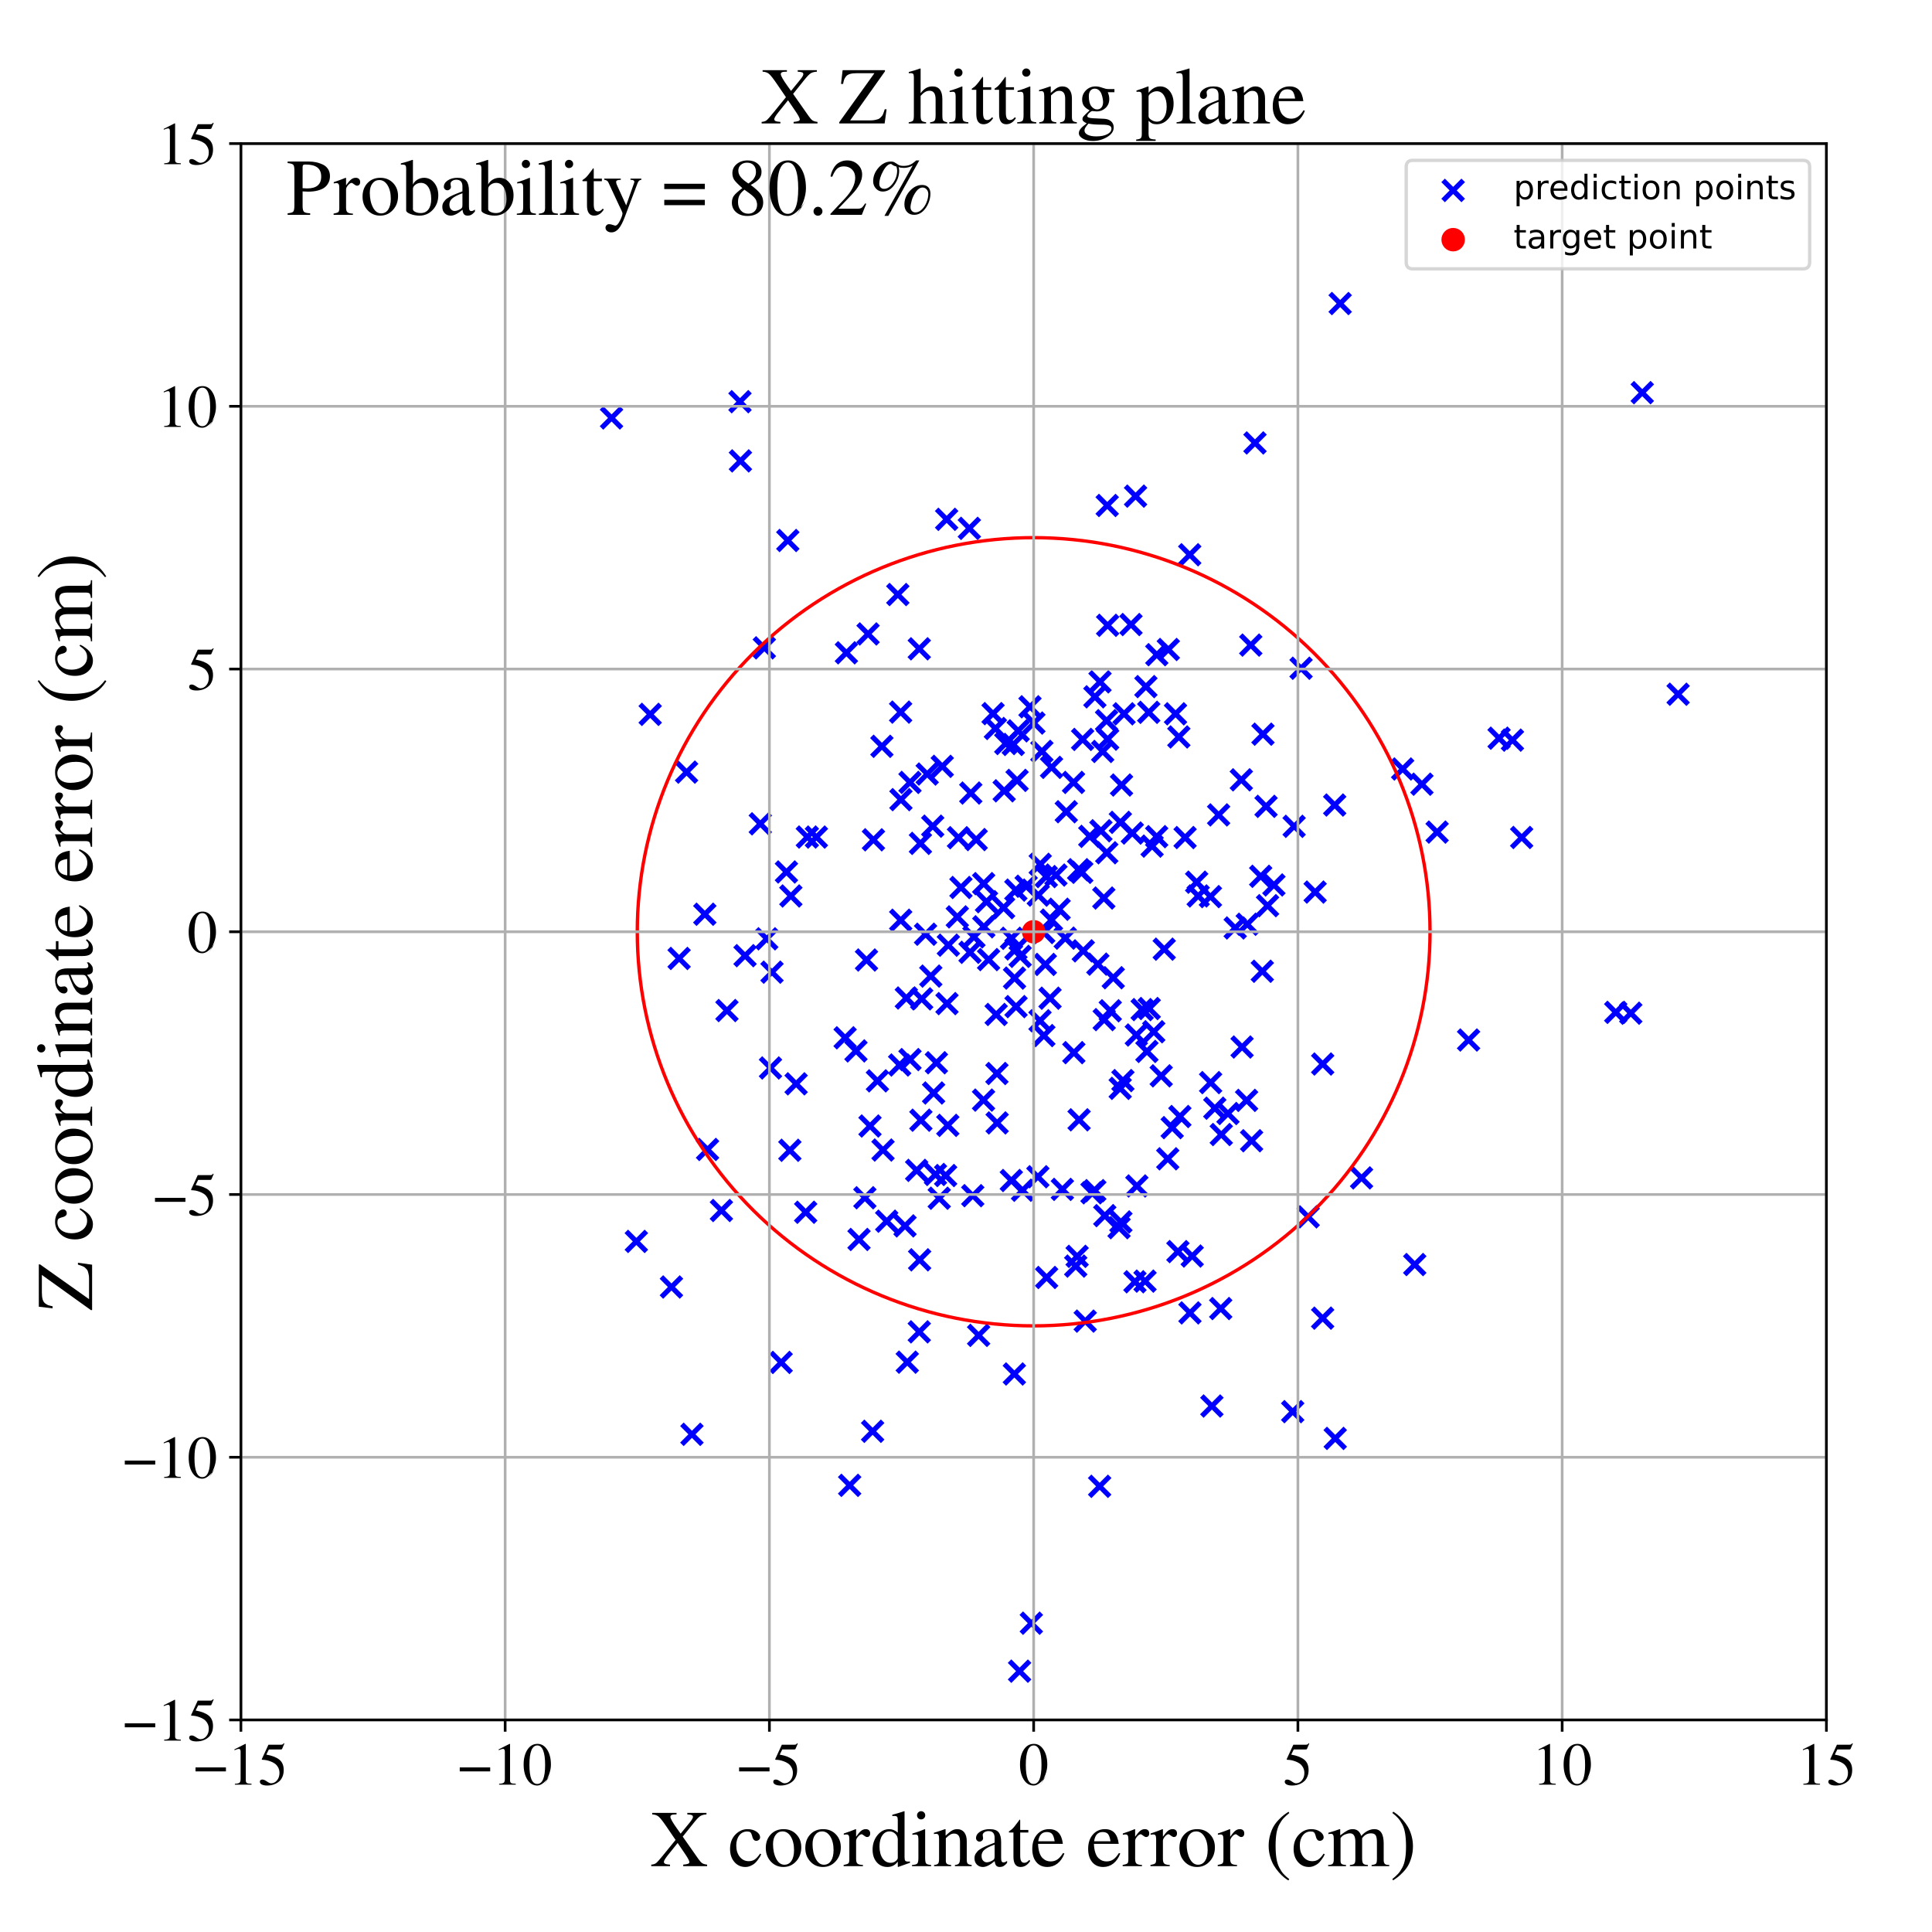 <?xml version="1.0" encoding="utf-8" standalone="no"?>
<!DOCTYPE svg PUBLIC "-//W3C//DTD SVG 1.1//EN"
  "http://www.w3.org/Graphics/SVG/1.1/DTD/svg11.dtd">
<!-- Created with matplotlib (https://matplotlib.org/) -->
<svg height="576pt" version="1.1" viewBox="0 0 576 576" width="576pt" xmlns="http://www.w3.org/2000/svg" xmlns:xlink="http://www.w3.org/1999/xlink">
 <defs>
  <style type="text/css">
*{stroke-linecap:butt;stroke-linejoin:round;}
  </style>
 </defs>
 <g id="figure_1">
  <g id="patch_1">
   <path d="M 0 576 
L 576 576 
L 576 0 
L 0 0 
z
" style="fill:#ffffff;"/>
  </g>
  <g id="axes_1">
   <g id="patch_2">
    <path d="M 71.822 512.784 
L 544.52 512.784 
L 544.52 42.802 
L 71.822 42.802 
z
" style="fill:#ffffff;"/>
   </g>
   <g id="PathCollection_1">
    <defs>
     <path d="M -3 3 
L 3 -3 
M -3 -3 
L 3 3 
" id="m0464574259" style="stroke:#0000ff;stroke-width:1.5;"/>
    </defs>
    <g clip-path="url(#p6fcd6de514)">
     <use style="fill:#0000ff;stroke:#0000ff;stroke-width:1.5;" x="286.495" xlink:href="#m0464574259" y="264.592"/>
     <use style="fill:#0000ff;stroke:#0000ff;stroke-width:1.5;" x="243.397" xlink:href="#m0464574259" y="249.565"/>
     <use style="fill:#0000ff;stroke:#0000ff;stroke-width:1.5;" x="316.734" xlink:href="#m0464574259" y="354.599"/>
     <use style="fill:#0000ff;stroke:#0000ff;stroke-width:1.5;" x="230.162" xlink:href="#m0464574259" y="289.841"/>
     <use style="fill:#0000ff;stroke:#0000ff;stroke-width:1.5;" x="263.261" xlink:href="#m0464574259" y="342.868"/>
     <use style="fill:#0000ff;stroke:#0000ff;stroke-width:1.5;" x="297.219" xlink:href="#m0464574259" y="320.051"/>
     <use style="fill:#0000ff;stroke:#0000ff;stroke-width:1.5;" x="182.327" xlink:href="#m0464574259" y="124.603"/>
     <use style="fill:#0000ff;stroke:#0000ff;stroke-width:1.5;" x="317.9" xlink:href="#m0464574259" y="242.01"/>
     <use style="fill:#0000ff;stroke:#0000ff;stroke-width:1.5;" x="232.888" xlink:href="#m0464574259" y="406.188"/>
     <use style="fill:#0000ff;stroke:#0000ff;stroke-width:1.5;" x="355.437" xlink:href="#m0464574259" y="374.472"/>
     <use style="fill:#0000ff;stroke:#0000ff;stroke-width:1.5;" x="253.321" xlink:href="#m0464574259" y="442.835"/>
     <use style="fill:#0000ff;stroke:#0000ff;stroke-width:1.5;" x="379.798" xlink:href="#m0464574259" y="263.836"/>
     <use style="fill:#0000ff;stroke:#0000ff;stroke-width:1.5;" x="372.9" xlink:href="#m0464574259" y="192.328"/>
     <use style="fill:#0000ff;stroke:#0000ff;stroke-width:1.5;" x="296.069" xlink:href="#m0464574259" y="212.758"/>
     <use style="fill:#0000ff;stroke:#0000ff;stroke-width:1.5;" x="338.369" xlink:href="#m0464574259" y="382.142"/>
     <use style="fill:#0000ff;stroke:#0000ff;stroke-width:1.5;" x="346.198" xlink:href="#m0464574259" y="320.749"/>
     <use style="fill:#0000ff;stroke:#0000ff;stroke-width:1.5;" x="398.082" xlink:href="#m0464574259" y="428.842"/>
     <use style="fill:#0000ff;stroke:#0000ff;stroke-width:1.5;" x="302.916" xlink:href="#m0464574259" y="300.109"/>
     <use style="fill:#0000ff;stroke:#0000ff;stroke-width:1.5;" x="314.81" xlink:href="#m0464574259" y="260.886"/>
     <use style="fill:#0000ff;stroke:#0000ff;stroke-width:1.5;" x="270.493" xlink:href="#m0464574259" y="406.114"/>
     <use style="fill:#0000ff;stroke:#0000ff;stroke-width:1.5;" x="322.516" xlink:href="#m0464574259" y="260.066"/>
     <use style="fill:#0000ff;stroke:#0000ff;stroke-width:1.5;" x="385.402" xlink:href="#m0464574259" y="420.86"/>
     <use style="fill:#0000ff;stroke:#0000ff;stroke-width:1.5;" x="376.536" xlink:href="#m0464574259" y="218.886"/>
     <use style="fill:#0000ff;stroke:#0000ff;stroke-width:1.5;" x="234.469" xlink:href="#m0464574259" y="259.964"/>
     <use style="fill:#0000ff;stroke:#0000ff;stroke-width:1.5;" x="350.467" xlink:href="#m0464574259" y="212.813"/>
     <use style="fill:#0000ff;stroke:#0000ff;stroke-width:1.5;" x="220.616" xlink:href="#m0464574259" y="119.76"/>
     <use style="fill:#0000ff;stroke:#0000ff;stroke-width:1.5;" x="261.595" xlink:href="#m0464574259" y="322.239"/>
     <use style="fill:#0000ff;stroke:#0000ff;stroke-width:1.5;" x="310.132" xlink:href="#m0464574259" y="257.684"/>
     <use style="fill:#0000ff;stroke:#0000ff;stroke-width:1.5;" x="210.134" xlink:href="#m0464574259" y="272.565"/>
     <use style="fill:#0000ff;stroke:#0000ff;stroke-width:1.5;" x="268.602" xlink:href="#m0464574259" y="238.401"/>
     <use style="fill:#0000ff;stroke:#0000ff;stroke-width:1.5;" x="271.303" xlink:href="#m0464574259" y="315.901"/>
     <use style="fill:#0000ff;stroke:#0000ff;stroke-width:1.5;" x="373.151" xlink:href="#m0464574259" y="340.098"/>
     <use style="fill:#0000ff;stroke:#0000ff;stroke-width:1.5;" x="274.071" xlink:href="#m0464574259" y="397.072"/>
     <use style="fill:#0000ff;stroke:#0000ff;stroke-width:1.5;" x="338.556" xlink:href="#m0464574259" y="147.918"/>
     <use style="fill:#0000ff;stroke:#0000ff;stroke-width:1.5;" x="333.631" xlink:href="#m0464574259" y="366.019"/>
     <use style="fill:#0000ff;stroke:#0000ff;stroke-width:1.5;" x="392.094" xlink:href="#m0464574259" y="265.958"/>
     <use style="fill:#0000ff;stroke:#0000ff;stroke-width:1.5;" x="421.787" xlink:href="#m0464574259" y="377.008"/>
     <use style="fill:#0000ff;stroke:#0000ff;stroke-width:1.5;" x="202.467" xlink:href="#m0464574259" y="285.748"/>
     <use style="fill:#0000ff;stroke:#0000ff;stroke-width:1.5;" x="227.876" xlink:href="#m0464574259" y="193.145"/>
     <use style="fill:#0000ff;stroke:#0000ff;stroke-width:1.5;" x="193.846" xlink:href="#m0464574259" y="212.978"/>
     <use style="fill:#0000ff;stroke:#0000ff;stroke-width:1.5;" x="329.207" xlink:href="#m0464574259" y="303.985"/>
     <use style="fill:#0000ff;stroke:#0000ff;stroke-width:1.5;" x="220.749" xlink:href="#m0464574259" y="137.412"/>
     <use style="fill:#0000ff;stroke:#0000ff;stroke-width:1.5;" x="374.157" xlink:href="#m0464574259" y="132.057"/>
     <use style="fill:#0000ff;stroke:#0000ff;stroke-width:1.5;" x="375.861" xlink:href="#m0464574259" y="261.258"/>
     <use style="fill:#0000ff;stroke:#0000ff;stroke-width:1.5;" x="255.197" xlink:href="#m0464574259" y="313.313"/>
     <use style="fill:#0000ff;stroke:#0000ff;stroke-width:1.5;" x="304.156" xlink:href="#m0464574259" y="285.128"/>
     <use style="fill:#0000ff;stroke:#0000ff;stroke-width:1.5;" x="357.221" xlink:href="#m0464574259" y="267.115"/>
     <use style="fill:#0000ff;stroke:#0000ff;stroke-width:1.5;" x="281.93" xlink:href="#m0464574259" y="350.468"/>
     <use style="fill:#0000ff;stroke:#0000ff;stroke-width:1.5;" x="329.909" xlink:href="#m0464574259" y="214.857"/>
     <use style="fill:#0000ff;stroke:#0000ff;stroke-width:1.5;" x="302.863" xlink:href="#m0464574259" y="265.372"/>
     <use style="fill:#0000ff;stroke:#0000ff;stroke-width:1.5;" x="371.659" xlink:href="#m0464574259" y="328.064"/>
     <use style="fill:#0000ff;stroke:#0000ff;stroke-width:1.5;" x="215.082" xlink:href="#m0464574259" y="360.893"/>
     <use style="fill:#0000ff;stroke:#0000ff;stroke-width:1.5;" x="302.471" xlink:href="#m0464574259" y="291.601"/>
     <use style="fill:#0000ff;stroke:#0000ff;stroke-width:1.5;" x="349.476" xlink:href="#m0464574259" y="336.188"/>
     <use style="fill:#0000ff;stroke:#0000ff;stroke-width:1.5;" x="453.668" xlink:href="#m0464574259" y="249.68"/>
     <use style="fill:#0000ff;stroke:#0000ff;stroke-width:1.5;" x="328.751" xlink:href="#m0464574259" y="224.036"/>
     <use style="fill:#0000ff;stroke:#0000ff;stroke-width:1.5;" x="251.963" xlink:href="#m0464574259" y="309.407"/>
     <use style="fill:#0000ff;stroke:#0000ff;stroke-width:1.5;" x="486.2" xlink:href="#m0464574259" y="302.073"/>
     <use style="fill:#0000ff;stroke:#0000ff;stroke-width:1.5;" x="500.309" xlink:href="#m0464574259" y="206.975"/>
     <use style="fill:#0000ff;stroke:#0000ff;stroke-width:1.5;" x="311.935" xlink:href="#m0464574259" y="261.342"/>
     <use style="fill:#0000ff;stroke:#0000ff;stroke-width:1.5;" x="489.617" xlink:href="#m0464574259" y="117.067"/>
     <use style="fill:#0000ff;stroke:#0000ff;stroke-width:1.5;" x="299.379" xlink:href="#m0464574259" y="235.77"/>
     <use style="fill:#0000ff;stroke:#0000ff;stroke-width:1.5;" x="293.23" xlink:href="#m0464574259" y="327.981"/>
     <use style="fill:#0000ff;stroke:#0000ff;stroke-width:1.5;" x="269.819" xlink:href="#m0464574259" y="365.485"/>
     <use style="fill:#0000ff;stroke:#0000ff;stroke-width:1.5;" x="397.923" xlink:href="#m0464574259" y="240.007"/>
     <use style="fill:#0000ff;stroke:#0000ff;stroke-width:1.5;" x="354.769" xlink:href="#m0464574259" y="391.422"/>
     <use style="fill:#0000ff;stroke:#0000ff;stroke-width:1.5;" x="335.118" xlink:href="#m0464574259" y="212.815"/>
     <use style="fill:#0000ff;stroke:#0000ff;stroke-width:1.5;" x="235.785" xlink:href="#m0464574259" y="267.125"/>
     <use style="fill:#0000ff;stroke:#0000ff;stroke-width:1.5;" x="351.762" xlink:href="#m0464574259" y="332.876"/>
     <use style="fill:#0000ff;stroke:#0000ff;stroke-width:1.5;" x="303.978" xlink:href="#m0464574259" y="498.239"/>
     <use style="fill:#0000ff;stroke:#0000ff;stroke-width:1.5;" x="302.417" xlink:href="#m0464574259" y="409.634"/>
     <use style="fill:#0000ff;stroke:#0000ff;stroke-width:1.5;" x="278.344" xlink:href="#m0464574259" y="325.863"/>
     <use style="fill:#0000ff;stroke:#0000ff;stroke-width:1.5;" x="348.151" xlink:href="#m0464574259" y="345.481"/>
     <use style="fill:#0000ff;stroke:#0000ff;stroke-width:1.5;" x="274.551" xlink:href="#m0464574259" y="333.974"/>
     <use style="fill:#0000ff;stroke:#0000ff;stroke-width:1.5;" x="351.46" xlink:href="#m0464574259" y="219.713"/>
     <use style="fill:#0000ff;stroke:#0000ff;stroke-width:1.5;" x="334.781" xlink:href="#m0464574259" y="322.164"/>
     <use style="fill:#0000ff;stroke:#0000ff;stroke-width:1.5;" x="328.218" xlink:href="#m0464574259" y="247.675"/>
     <use style="fill:#0000ff;stroke:#0000ff;stroke-width:1.5;" x="341.378" xlink:href="#m0464574259" y="381.948"/>
     <use style="fill:#0000ff;stroke:#0000ff;stroke-width:1.5;" x="267.674" xlink:href="#m0464574259" y="177.25"/>
     <use style="fill:#0000ff;stroke:#0000ff;stroke-width:1.5;" x="274.176" xlink:href="#m0464574259" y="375.599"/>
     <use style="fill:#0000ff;stroke:#0000ff;stroke-width:1.5;" x="324.905" xlink:href="#m0464574259" y="249.353"/>
     <use style="fill:#0000ff;stroke:#0000ff;stroke-width:1.5;" x="322.77" xlink:href="#m0464574259" y="220.449"/>
     <use style="fill:#0000ff;stroke:#0000ff;stroke-width:1.5;" x="299.21" xlink:href="#m0464574259" y="270.622"/>
     <use style="fill:#0000ff;stroke:#0000ff;stroke-width:1.5;" x="347.1" xlink:href="#m0464574259" y="282.983"/>
     <use style="fill:#0000ff;stroke:#0000ff;stroke-width:1.5;" x="348.322" xlink:href="#m0464574259" y="193.634"/>
     <use style="fill:#0000ff;stroke:#0000ff;stroke-width:1.5;" x="418.182" xlink:href="#m0464574259" y="229.266"/>
     <use style="fill:#0000ff;stroke:#0000ff;stroke-width:1.5;" x="823.43" xlink:href="#m0464574259" y="281.15"/>
     <use style="fill:#0000ff;stroke:#0000ff;stroke-width:1.5;" x="222.126" xlink:href="#m0464574259" y="284.922"/>
     <use style="fill:#0000ff;stroke:#0000ff;stroke-width:1.5;" x="313.053" xlink:href="#m0464574259" y="297.6"/>
     <use style="fill:#0000ff;stroke:#0000ff;stroke-width:1.5;" x="331.014" xlink:href="#m0464574259" y="301.349"/>
     <use style="fill:#0000ff;stroke:#0000ff;stroke-width:1.5;" x="294.116" xlink:href="#m0464574259" y="268.827"/>
     <use style="fill:#0000ff;stroke:#0000ff;stroke-width:1.5;" x="329.377" xlink:href="#m0464574259" y="362.424"/>
     <use style="fill:#0000ff;stroke:#0000ff;stroke-width:1.5;" x="285.409" xlink:href="#m0464574259" y="273.357"/>
     <use style="fill:#0000ff;stroke:#0000ff;stroke-width:1.5;" x="428.459" xlink:href="#m0464574259" y="248.077"/>
     <use style="fill:#0000ff;stroke:#0000ff;stroke-width:1.5;" x="450.914" xlink:href="#m0464574259" y="220.661"/>
     <use style="fill:#0000ff;stroke:#0000ff;stroke-width:1.5;" x="385.823" xlink:href="#m0464574259" y="246.36"/>
     <use style="fill:#0000ff;stroke:#0000ff;stroke-width:1.5;" x="366.102" xlink:href="#m0464574259" y="331.976"/>
     <use style="fill:#0000ff;stroke:#0000ff;stroke-width:1.5;" x="394.344" xlink:href="#m0464574259" y="317.224"/>
     <use style="fill:#0000ff;stroke:#0000ff;stroke-width:1.5;" x="351.18" xlink:href="#m0464574259" y="373.146"/>
     <use style="fill:#0000ff;stroke:#0000ff;stroke-width:1.5;" x="327.316" xlink:href="#m0464574259" y="287.444"/>
     <use style="fill:#0000ff;stroke:#0000ff;stroke-width:1.5;" x="262.927" xlink:href="#m0464574259" y="222.506"/>
     <use style="fill:#0000ff;stroke:#0000ff;stroke-width:1.5;" x="320.153" xlink:href="#m0464574259" y="313.834"/>
     <use style="fill:#0000ff;stroke:#0000ff;stroke-width:1.5;" x="311.648" xlink:href="#m0464574259" y="287.531"/>
     <use style="fill:#0000ff;stroke:#0000ff;stroke-width:1.5;" x="268.225" xlink:href="#m0464574259" y="317.516"/>
     <use style="fill:#0000ff;stroke:#0000ff;stroke-width:1.5;" x="258.801" xlink:href="#m0464574259" y="189.001"/>
     <use style="fill:#0000ff;stroke:#0000ff;stroke-width:1.5;" x="376.342" xlink:href="#m0464574259" y="289.569"/>
     <use style="fill:#0000ff;stroke:#0000ff;stroke-width:1.5;" x="282.333" xlink:href="#m0464574259" y="299.211"/>
     <use style="fill:#0000ff;stroke:#0000ff;stroke-width:1.5;" x="228.592" xlink:href="#m0464574259" y="279.893"/>
     <use style="fill:#0000ff;stroke:#0000ff;stroke-width:1.5;" x="312.037" xlink:href="#m0464574259" y="380.86"/>
     <use style="fill:#0000ff;stroke:#0000ff;stroke-width:1.5;" x="364.108" xlink:href="#m0464574259" y="338.247"/>
     <use style="fill:#0000ff;stroke:#0000ff;stroke-width:1.5;" x="313.475" xlink:href="#m0464574259" y="274.303"/>
     <use style="fill:#0000ff;stroke:#0000ff;stroke-width:1.5;" x="334.373" xlink:href="#m0464574259" y="234.044"/>
     <use style="fill:#0000ff;stroke:#0000ff;stroke-width:1.5;" x="329.968" xlink:href="#m0464574259" y="254.241"/>
     <use style="fill:#0000ff;stroke:#0000ff;stroke-width:1.5;" x="290.015" xlink:href="#m0464574259" y="356.473"/>
     <use style="fill:#0000ff;stroke:#0000ff;stroke-width:1.5;" x="377.908" xlink:href="#m0464574259" y="270.011"/>
     <use style="fill:#0000ff;stroke:#0000ff;stroke-width:1.5;" x="270.209" xlink:href="#m0464574259" y="297.537"/>
     <use style="fill:#0000ff;stroke:#0000ff;stroke-width:1.5;" x="309.55" xlink:href="#m0464574259" y="266.871"/>
     <use style="fill:#0000ff;stroke:#0000ff;stroke-width:1.5;" x="235.486" xlink:href="#m0464574259" y="342.942"/>
     <use style="fill:#0000ff;stroke:#0000ff;stroke-width:1.5;" x="333.972" xlink:href="#m0464574259" y="324.48"/>
     <use style="fill:#0000ff;stroke:#0000ff;stroke-width:1.5;" x="276.43" xlink:href="#m0464574259" y="230.768"/>
     <use style="fill:#0000ff;stroke:#0000ff;stroke-width:1.5;" x="301.567" xlink:href="#m0464574259" y="279.74"/>
     <use style="fill:#0000ff;stroke:#0000ff;stroke-width:1.5;" x="337.578" xlink:href="#m0464574259" y="248.368"/>
     <use style="fill:#0000ff;stroke:#0000ff;stroke-width:1.5;" x="280.923" xlink:href="#m0464574259" y="228.477"/>
     <use style="fill:#0000ff;stroke:#0000ff;stroke-width:1.5;" x="360.873" xlink:href="#m0464574259" y="267.312"/>
     <use style="fill:#0000ff;stroke:#0000ff;stroke-width:1.5;" x="189.72" xlink:href="#m0464574259" y="370.113"/>
     <use style="fill:#0000ff;stroke:#0000ff;stroke-width:1.5;" x="327.843" xlink:href="#m0464574259" y="443.125"/>
     <use style="fill:#0000ff;stroke:#0000ff;stroke-width:1.5;" x="405.929" xlink:href="#m0464574259" y="351.173"/>
     <use style="fill:#0000ff;stroke:#0000ff;stroke-width:1.5;" x="257.85" xlink:href="#m0464574259" y="357.093"/>
     <use style="fill:#0000ff;stroke:#0000ff;stroke-width:1.5;" x="875.673" xlink:href="#m0464574259" y="279.076"/>
     <use style="fill:#0000ff;stroke:#0000ff;stroke-width:1.5;" x="210.949" xlink:href="#m0464574259" y="342.696"/>
     <use style="fill:#0000ff;stroke:#0000ff;stroke-width:1.5;" x="303.234" xlink:href="#m0464574259" y="232.659"/>
     <use style="fill:#0000ff;stroke:#0000ff;stroke-width:1.5;" x="271.302" xlink:href="#m0464574259" y="233.265"/>
     <use style="fill:#0000ff;stroke:#0000ff;stroke-width:1.5;" x="399.556" xlink:href="#m0464574259" y="90.496"/>
     <use style="fill:#0000ff;stroke:#0000ff;stroke-width:1.5;" x="200.185" xlink:href="#m0464574259" y="383.703"/>
     <use style="fill:#0000ff;stroke:#0000ff;stroke-width:1.5;" x="293.267" xlink:href="#m0464574259" y="263.443"/>
     <use style="fill:#0000ff;stroke:#0000ff;stroke-width:1.5;" x="288.999" xlink:href="#m0464574259" y="157.519"/>
     <use style="fill:#0000ff;stroke:#0000ff;stroke-width:1.5;" x="268.513" xlink:href="#m0464574259" y="212.309"/>
     <use style="fill:#0000ff;stroke:#0000ff;stroke-width:1.5;" x="437.841" xlink:href="#m0464574259" y="310.064"/>
     <use style="fill:#0000ff;stroke:#0000ff;stroke-width:1.5;" x="423.929" xlink:href="#m0464574259" y="233.796"/>
     <use style="fill:#0000ff;stroke:#0000ff;stroke-width:1.5;" x="302.892" xlink:href="#m0464574259" y="282.904"/>
     <use style="fill:#0000ff;stroke:#0000ff;stroke-width:1.5;" x="206.297" xlink:href="#m0464574259" y="427.622"/>
     <use style="fill:#0000ff;stroke:#0000ff;stroke-width:1.5;" x="278.077" xlink:href="#m0464574259" y="246.311"/>
     <use style="fill:#0000ff;stroke:#0000ff;stroke-width:1.5;" x="370.308" xlink:href="#m0464574259" y="312.155"/>
     <use style="fill:#0000ff;stroke:#0000ff;stroke-width:1.5;" x="363.941" xlink:href="#m0464574259" y="390.128"/>
     <use style="fill:#0000ff;stroke:#0000ff;stroke-width:1.5;" x="260.16" xlink:href="#m0464574259" y="426.719"/>
     <use style="fill:#0000ff;stroke:#0000ff;stroke-width:1.5;" x="299.853" xlink:href="#m0464574259" y="221.671"/>
     <use style="fill:#0000ff;stroke:#0000ff;stroke-width:1.5;" x="277.504" xlink:href="#m0464574259" y="291.011"/>
     <use style="fill:#0000ff;stroke:#0000ff;stroke-width:1.5;" x="315.76" xlink:href="#m0464574259" y="271.081"/>
     <use style="fill:#0000ff;stroke:#0000ff;stroke-width:1.5;" x="279.174" xlink:href="#m0464574259" y="316.843"/>
     <use style="fill:#0000ff;stroke:#0000ff;stroke-width:1.5;" x="371.85" xlink:href="#m0464574259" y="275.556"/>
     <use style="fill:#0000ff;stroke:#0000ff;stroke-width:1.5;" x="334.022" xlink:href="#m0464574259" y="245.174"/>
     <use style="fill:#0000ff;stroke:#0000ff;stroke-width:1.5;" x="282.739" xlink:href="#m0464574259" y="281.797"/>
     <use style="fill:#0000ff;stroke:#0000ff;stroke-width:1.5;" x="258.337" xlink:href="#m0464574259" y="286.215"/>
     <use style="fill:#0000ff;stroke:#0000ff;stroke-width:1.5;" x="310.062" xlink:href="#m0464574259" y="304.324"/>
     <use style="fill:#0000ff;stroke:#0000ff;stroke-width:1.5;" x="354.705" xlink:href="#m0464574259" y="165.391"/>
     <use style="fill:#0000ff;stroke:#0000ff;stroke-width:1.5;" x="331.902" xlink:href="#m0464574259" y="291.497"/>
     <use style="fill:#0000ff;stroke:#0000ff;stroke-width:1.5;" x="290.369" xlink:href="#m0464574259" y="279.319"/>
     <use style="fill:#0000ff;stroke:#0000ff;stroke-width:1.5;" x="320.715" xlink:href="#m0464574259" y="377.471"/>
     <use style="fill:#0000ff;stroke:#0000ff;stroke-width:1.5;" x="390.012" xlink:href="#m0464574259" y="362.79"/>
     <use style="fill:#0000ff;stroke:#0000ff;stroke-width:1.5;" x="340.525" xlink:href="#m0464574259" y="300.999"/>
     <use style="fill:#0000ff;stroke:#0000ff;stroke-width:1.5;" x="337.192" xlink:href="#m0464574259" y="186.199"/>
     <use style="fill:#0000ff;stroke:#0000ff;stroke-width:1.5;" x="291.036" xlink:href="#m0464574259" y="250.309"/>
     <use style="fill:#0000ff;stroke:#0000ff;stroke-width:1.5;" x="368.261" xlink:href="#m0464574259" y="276.658"/>
     <use style="fill:#0000ff;stroke:#0000ff;stroke-width:1.5;" x="296.993" xlink:href="#m0464574259" y="302.448"/>
     <use style="fill:#0000ff;stroke:#0000ff;stroke-width:1.5;" x="330.236" xlink:href="#m0464574259" y="220.375"/>
     <use style="fill:#0000ff;stroke:#0000ff;stroke-width:1.5;" x="301.513" xlink:href="#m0464574259" y="351.955"/>
     <use style="fill:#0000ff;stroke:#0000ff;stroke-width:1.5;" x="481.713" xlink:href="#m0464574259" y="301.819"/>
     <use style="fill:#0000ff;stroke:#0000ff;stroke-width:1.5;" x="338.94" xlink:href="#m0464574259" y="353.573"/>
     <use style="fill:#0000ff;stroke:#0000ff;stroke-width:1.5;" x="338.777" xlink:href="#m0464574259" y="308.573"/>
     <use style="fill:#0000ff;stroke:#0000ff;stroke-width:1.5;" x="342.629" xlink:href="#m0464574259" y="300.677"/>
     <use style="fill:#0000ff;stroke:#0000ff;stroke-width:1.5;" x="323.547" xlink:href="#m0464574259" y="393.871"/>
     <use style="fill:#0000ff;stroke:#0000ff;stroke-width:1.5;" x="240.697" xlink:href="#m0464574259" y="249.549"/>
     <use style="fill:#0000ff;stroke:#0000ff;stroke-width:1.5;" x="311.17" xlink:href="#m0464574259" y="278.026"/>
     <use style="fill:#0000ff;stroke:#0000ff;stroke-width:1.5;" x="285.756" xlink:href="#m0464574259" y="249.75"/>
     <use style="fill:#0000ff;stroke:#0000ff;stroke-width:1.5;" x="278.896" xlink:href="#m0464574259" y="350.15"/>
     <use style="fill:#0000ff;stroke:#0000ff;stroke-width:1.5;" x="639.466" xlink:href="#m0464574259" y="190.21"/>
     <use style="fill:#0000ff;stroke:#0000ff;stroke-width:1.5;" x="394.332" xlink:href="#m0464574259" y="392.989"/>
     <use style="fill:#0000ff;stroke:#0000ff;stroke-width:1.5;" x="321.578" xlink:href="#m0464574259" y="259.289"/>
     <use style="fill:#0000ff;stroke:#0000ff;stroke-width:1.5;" x="256.105" xlink:href="#m0464574259" y="369.528"/>
     <use style="fill:#0000ff;stroke:#0000ff;stroke-width:1.5;" x="320.058" xlink:href="#m0464574259" y="233.267"/>
     <use style="fill:#0000ff;stroke:#0000ff;stroke-width:1.5;" x="327.957" xlink:href="#m0464574259" y="203.286"/>
     <use style="fill:#0000ff;stroke:#0000ff;stroke-width:1.5;" x="259.379" xlink:href="#m0464574259" y="335.703"/>
     <use style="fill:#0000ff;stroke:#0000ff;stroke-width:1.5;" x="329.09" xlink:href="#m0464574259" y="267.738"/>
     <use style="fill:#0000ff;stroke:#0000ff;stroke-width:1.5;" x="363.32" xlink:href="#m0464574259" y="242.953"/>
     <use style="fill:#0000ff;stroke:#0000ff;stroke-width:1.5;" x="321.718" xlink:href="#m0464574259" y="333.855"/>
     <use style="fill:#0000ff;stroke:#0000ff;stroke-width:1.5;" x="341.634" xlink:href="#m0464574259" y="204.704"/>
     <use style="fill:#0000ff;stroke:#0000ff;stroke-width:1.5;" x="297.285" xlink:href="#m0464574259" y="334.783"/>
     <use style="fill:#0000ff;stroke:#0000ff;stroke-width:1.5;" x="275.946" xlink:href="#m0464574259" y="278.531"/>
     <use style="fill:#0000ff;stroke:#0000ff;stroke-width:1.5;" x="353.319" xlink:href="#m0464574259" y="249.705"/>
     <use style="fill:#0000ff;stroke:#0000ff;stroke-width:1.5;" x="240.203" xlink:href="#m0464574259" y="361.418"/>
     <use style="fill:#0000ff;stroke:#0000ff;stroke-width:1.5;" x="302.098" xlink:href="#m0464574259" y="221.943"/>
     <use style="fill:#0000ff;stroke:#0000ff;stroke-width:1.5;" x="204.697" xlink:href="#m0464574259" y="230.199"/>
     <use style="fill:#0000ff;stroke:#0000ff;stroke-width:1.5;" x="334.18" xlink:href="#m0464574259" y="364.301"/>
     <use style="fill:#0000ff;stroke:#0000ff;stroke-width:1.5;" x="446.932" xlink:href="#m0464574259" y="220.082"/>
     <use style="fill:#0000ff;stroke:#0000ff;stroke-width:1.5;" x="387.894" xlink:href="#m0464574259" y="199.227"/>
     <use style="fill:#0000ff;stroke:#0000ff;stroke-width:1.5;" x="226.673" xlink:href="#m0464574259" y="245.609"/>
     <use style="fill:#0000ff;stroke:#0000ff;stroke-width:1.5;" x="356.77" xlink:href="#m0464574259" y="263.007"/>
     <use style="fill:#0000ff;stroke:#0000ff;stroke-width:1.5;" x="330.229" xlink:href="#m0464574259" y="186.428"/>
     <use style="fill:#0000ff;stroke:#0000ff;stroke-width:1.5;" x="260.41" xlink:href="#m0464574259" y="250.376"/>
     <use style="fill:#0000ff;stroke:#0000ff;stroke-width:1.5;" x="305.934" xlink:href="#m0464574259" y="264.218"/>
     <use style="fill:#0000ff;stroke:#0000ff;stroke-width:1.5;" x="273.293" xlink:href="#m0464574259" y="348.928"/>
     <use style="fill:#0000ff;stroke:#0000ff;stroke-width:1.5;" x="325.557" xlink:href="#m0464574259" y="355.614"/>
     <use style="fill:#0000ff;stroke:#0000ff;stroke-width:1.5;" x="309.429" xlink:href="#m0464574259" y="350.832"/>
     <use style="fill:#0000ff;stroke:#0000ff;stroke-width:1.5;" x="322.967" xlink:href="#m0464574259" y="283.486"/>
     <use style="fill:#0000ff;stroke:#0000ff;stroke-width:1.5;" x="313.5" xlink:href="#m0464574259" y="228.78"/>
     <use style="fill:#0000ff;stroke:#0000ff;stroke-width:1.5;" x="282.577" xlink:href="#m0464574259" y="335.513"/>
     <use style="fill:#0000ff;stroke:#0000ff;stroke-width:1.5;" x="237.354" xlink:href="#m0464574259" y="323.128"/>
     <use style="fill:#0000ff;stroke:#0000ff;stroke-width:1.5;" x="362.177" xlink:href="#m0464574259" y="330.395"/>
     <use style="fill:#0000ff;stroke:#0000ff;stroke-width:1.5;" x="307.074" xlink:href="#m0464574259" y="210.716"/>
     <use style="fill:#0000ff;stroke:#0000ff;stroke-width:1.5;" x="264.36" xlink:href="#m0464574259" y="364.08"/>
     <use style="fill:#0000ff;stroke:#0000ff;stroke-width:1.5;" x="216.73" xlink:href="#m0464574259" y="301.28"/>
     <use style="fill:#0000ff;stroke:#0000ff;stroke-width:1.5;" x="311.212" xlink:href="#m0464574259" y="308.742"/>
     <use style="fill:#0000ff;stroke:#0000ff;stroke-width:1.5;" x="274.073" xlink:href="#m0464574259" y="193.434"/>
     <use style="fill:#0000ff;stroke:#0000ff;stroke-width:1.5;" x="344.884" xlink:href="#m0464574259" y="195.19"/>
     <use style="fill:#0000ff;stroke:#0000ff;stroke-width:1.5;" x="342.48" xlink:href="#m0464574259" y="212.37"/>
     <use style="fill:#0000ff;stroke:#0000ff;stroke-width:1.5;" x="321.136" xlink:href="#m0464574259" y="374.564"/>
     <use style="fill:#0000ff;stroke:#0000ff;stroke-width:1.5;" x="370.086" xlink:href="#m0464574259" y="232.496"/>
     <use style="fill:#0000ff;stroke:#0000ff;stroke-width:1.5;" x="330.099" xlink:href="#m0464574259" y="150.704"/>
     <use style="fill:#0000ff;stroke:#0000ff;stroke-width:1.5;" x="304.858" xlink:href="#m0464574259" y="354.857"/>
     <use style="fill:#0000ff;stroke:#0000ff;stroke-width:1.5;" x="274.41" xlink:href="#m0464574259" y="251.442"/>
     <use style="fill:#0000ff;stroke:#0000ff;stroke-width:1.5;" x="343.484" xlink:href="#m0464574259" y="252.259"/>
     <use style="fill:#0000ff;stroke:#0000ff;stroke-width:1.5;" x="308.246" xlink:href="#m0464574259" y="215.567"/>
     <use style="fill:#0000ff;stroke:#0000ff;stroke-width:1.5;" x="289.195" xlink:href="#m0464574259" y="283.923"/>
     <use style="fill:#0000ff;stroke:#0000ff;stroke-width:1.5;" x="274.792" xlink:href="#m0464574259" y="297.798"/>
     <use style="fill:#0000ff;stroke:#0000ff;stroke-width:1.5;" x="252.343" xlink:href="#m0464574259" y="194.62"/>
     <use style="fill:#0000ff;stroke:#0000ff;stroke-width:1.5;" x="282.232" xlink:href="#m0464574259" y="154.833"/>
     <use style="fill:#0000ff;stroke:#0000ff;stroke-width:1.5;" x="229.711" xlink:href="#m0464574259" y="318.399"/>
     <use style="fill:#0000ff;stroke:#0000ff;stroke-width:1.5;" x="326.423" xlink:href="#m0464574259" y="207.747"/>
     <use style="fill:#0000ff;stroke:#0000ff;stroke-width:1.5;" x="293.307" xlink:href="#m0464574259" y="276.318"/>
     <use style="fill:#0000ff;stroke:#0000ff;stroke-width:1.5;" x="268.534" xlink:href="#m0464574259" y="274.353"/>
     <use style="fill:#0000ff;stroke:#0000ff;stroke-width:1.5;" x="307.479" xlink:href="#m0464574259" y="483.933"/>
     <use style="fill:#0000ff;stroke:#0000ff;stroke-width:1.5;" x="343.977" xlink:href="#m0464574259" y="307.601"/>
     <use style="fill:#0000ff;stroke:#0000ff;stroke-width:1.5;" x="303.562" xlink:href="#m0464574259" y="217.886"/>
     <use style="fill:#0000ff;stroke:#0000ff;stroke-width:1.5;" x="360.929" xlink:href="#m0464574259" y="322.765"/>
     <use style="fill:#0000ff;stroke:#0000ff;stroke-width:1.5;" x="317.59" xlink:href="#m0464574259" y="279.691"/>
     <use style="fill:#0000ff;stroke:#0000ff;stroke-width:1.5;" x="326.401" xlink:href="#m0464574259" y="354.975"/>
     <use style="fill:#0000ff;stroke:#0000ff;stroke-width:1.5;" x="310.625" xlink:href="#m0464574259" y="224.008"/>
     <use style="fill:#0000ff;stroke:#0000ff;stroke-width:1.5;" x="341.942" xlink:href="#m0464574259" y="313.466"/>
     <use style="fill:#0000ff;stroke:#0000ff;stroke-width:1.5;" x="234.879" xlink:href="#m0464574259" y="161.141"/>
     <use style="fill:#0000ff;stroke:#0000ff;stroke-width:1.5;" x="291.765" xlink:href="#m0464574259" y="398.126"/>
     <use style="fill:#0000ff;stroke:#0000ff;stroke-width:1.5;" x="344.853" xlink:href="#m0464574259" y="249.437"/>
     <use style="fill:#0000ff;stroke:#0000ff;stroke-width:1.5;" x="294.733" xlink:href="#m0464574259" y="286.086"/>
     <use style="fill:#0000ff;stroke:#0000ff;stroke-width:1.5;" x="377.456" xlink:href="#m0464574259" y="240.401"/>
     <use style="fill:#0000ff;stroke:#0000ff;stroke-width:1.5;" x="289.426" xlink:href="#m0464574259" y="236.438"/>
     <use style="fill:#0000ff;stroke:#0000ff;stroke-width:1.5;" x="296.769" xlink:href="#m0464574259" y="217.187"/>
     <use style="fill:#0000ff;stroke:#0000ff;stroke-width:1.5;" x="361.31" xlink:href="#m0464574259" y="419.187"/>
     <use style="fill:#0000ff;stroke:#0000ff;stroke-width:1.5;" x="280.019" xlink:href="#m0464574259" y="357.231"/>
    </g>
   </g>
   <g id="PathCollection_2">
    <defs>
     <path d="M 0 3 
C 0.796 3 1.559 2.684 2.121 2.121 
C 2.684 1.559 3 0.796 3 0 
C 3 -0.796 2.684 -1.559 2.121 -2.121 
C 1.559 -2.684 0.796 -3 0 -3 
C -0.796 -3 -1.559 -2.684 -2.121 -2.121 
C -2.684 -1.559 -3 -0.796 -3 0 
C -3 0.796 -2.684 1.559 -2.121 2.121 
C -1.559 2.684 -0.796 3 0 3 
z
" id="m12954478af" style="stroke:#ff0000;"/>
    </defs>
    <g clip-path="url(#p6fcd6de514)">
     <use style="fill:#ff0000;stroke:#ff0000;" x="308.171" xlink:href="#m12954478af" y="277.793"/>
    </g>
   </g>
   <g id="patch_3">
    <path clip-path="url(#p6fcd6de514)" d="M 308.171 395.288 
C 339.511 395.288 369.572 382.908 391.733 360.875 
C 413.894 338.841 426.346 308.953 426.346 277.793 
C 426.346 246.633 413.894 216.745 391.733 194.711 
C 369.572 172.677 339.511 160.297 308.171 160.297 
C 276.831 160.297 246.77 172.677 224.609 194.711 
C 202.448 216.745 189.997 246.633 189.997 277.793 
C 189.997 308.953 202.448 338.841 224.609 360.875 
C 246.77 382.908 276.831 395.288 308.171 395.288 
z
" style="fill:none;stroke:#ff0000;stroke-linejoin:miter;"/>
   </g>
   <g id="matplotlib.axis_1">
    <g id="xtick_1">
     <g id="line2d_1">
      <path clip-path="url(#p6fcd6de514)" d="M 71.822 512.784 
L 71.822 42.802 
" style="fill:none;stroke:#b0b0b0;stroke-linecap:square;stroke-width:0.8;"/>
     </g>
     <g id="line2d_2">
      <defs>
       <path d="M 0 0 
L 0 3.5 
" id="mb3550a69f4" style="stroke:#000000;stroke-width:0.8;"/>
      </defs>
      <g>
       <use style="stroke:#000000;stroke-width:0.8;" x="71.822" xlink:href="#mb3550a69f4" y="512.784"/>
      </g>
     </g>
     <g id="text_1">
      <!-- −15 -->
      <defs>
       <path d="M 3 22 
L 3 28.594 
L 53.406 28.594 
L 53.406 22 
z
" id="FreeSerif-8722"/>
       <path d="M 18.297 59.297 
Q 16.5 59.297 11.094 57.094 
L 11.094 58.5 
L 29.094 67.594 
L 29.906 67.406 
L 29.906 7.406 
Q 29.906 3.797 31.703 2.688 
Q 33.5 1.594 39.406 1.5 
L 39.406 0 
L 11.797 0 
L 11.797 1.5 
Q 17.406 1.703 19.344 3.141 
Q 21.297 4.594 21.297 9.297 
L 21.297 54.594 
Q 21.297 59.297 18.297 59.297 
z
" id="FreeSerif-49"/>
       <path d="M 35.703 19.406 
Q 35.703 24.703 33.344 28.797 
Q 31 32.906 27.641 35.156 
Q 24.297 37.406 20.141 38.844 
Q 16 40.297 12.953 40.75 
Q 9.906 41.203 7.594 41.203 
Q 6.406 41.203 6.406 42 
Q 6.406 42.297 6.5 42.5 
L 17.406 66.203 
L 38.297 66.203 
Q 39.906 66.203 40.844 66.703 
Q 41.797 67.203 42.906 68.797 
L 43.797 68.094 
L 40 59.203 
Q 39.594 58.297 37.703 58.297 
L 18.094 58.297 
L 13.906 49.797 
Q 28.5 47.203 35.594 41.344 
Q 42.703 35.5 42.703 24.203 
Q 42.703 18.297 40.844 13.688 
Q 39 9.094 36.141 6.297 
Q 33.297 3.5 29.547 1.703 
Q 25.797 -0.094 22.344 -0.75 
Q 18.906 -1.406 15.406 -1.406 
Q 9.797 -1.406 6.5 0.25 
Q 3.203 1.906 3.203 4.797 
Q 3.203 8.5 7.5 8.5 
Q 10.297 8.5 14.75 5.391 
Q 19.203 2.297 21.797 2.297 
Q 27.703 2.297 31.703 7.25 
Q 35.703 12.203 35.703 19.406 
z
" id="FreeSerif-53"/>
      </defs>
      <g transform="translate(57.746 532.077)scale(0.18 -0.18)">
       <use xlink:href="#FreeSerif-8722"/>
       <use x="56.4" xlink:href="#FreeSerif-49"/>
       <use x="106.4" xlink:href="#FreeSerif-53"/>
      </g>
     </g>
    </g>
    <g id="xtick_2">
     <g id="line2d_3">
      <path clip-path="url(#p6fcd6de514)" d="M 150.605 512.784 
L 150.605 42.802 
" style="fill:none;stroke:#b0b0b0;stroke-linecap:square;stroke-width:0.8;"/>
     </g>
     <g id="line2d_4">
      <g>
       <use style="stroke:#000000;stroke-width:0.8;" x="150.605" xlink:href="#mb3550a69f4" y="512.784"/>
      </g>
     </g>
     <g id="text_2">
      <!-- −10 -->
      <defs>
       <path d="M 47.594 17.797 
Q 35.203 -1.406 25 -1.406 
Q 14.797 -1.406 8.594 8.391 
Q 2.406 18.203 2.406 33.594 
Q 2.406 48.094 8.594 57.844 
Q 14.797 67.594 25.406 67.594 
Q 35.203 67.594 41.391 58 
Q 47.594 48.406 47.594 33 
Q 47.594 17.797 35.203 -1.406 
z
M 25.094 65 
Q 12 65 12 32.703 
Q 12 1.203 25 1.203 
Q 38 1.203 38 32.797 
Q 38 48.5 34.703 56.75 
Q 31.406 65 25.094 65 
z
" id="FreeSerif-48"/>
      </defs>
      <g transform="translate(136.529 532.077)scale(0.18 -0.18)">
       <use xlink:href="#FreeSerif-8722"/>
       <use x="56.4" xlink:href="#FreeSerif-49"/>
       <use x="106.4" xlink:href="#FreeSerif-48"/>
      </g>
     </g>
    </g>
    <g id="xtick_3">
     <g id="line2d_5">
      <path clip-path="url(#p6fcd6de514)" d="M 229.388 512.784 
L 229.388 42.802 
" style="fill:none;stroke:#b0b0b0;stroke-linecap:square;stroke-width:0.8;"/>
     </g>
     <g id="line2d_6">
      <g>
       <use style="stroke:#000000;stroke-width:0.8;" x="229.388" xlink:href="#mb3550a69f4" y="512.784"/>
      </g>
     </g>
     <g id="text_3">
      <!-- −5 -->
      <g transform="translate(219.812 532.077)scale(0.18 -0.18)">
       <use xlink:href="#FreeSerif-8722"/>
       <use x="56.4" xlink:href="#FreeSerif-53"/>
      </g>
     </g>
    </g>
    <g id="xtick_4">
     <g id="line2d_7">
      <path clip-path="url(#p6fcd6de514)" d="M 308.171 512.784 
L 308.171 42.802 
" style="fill:none;stroke:#b0b0b0;stroke-linecap:square;stroke-width:0.8;"/>
     </g>
     <g id="line2d_8">
      <g>
       <use style="stroke:#000000;stroke-width:0.8;" x="308.171" xlink:href="#mb3550a69f4" y="512.784"/>
      </g>
     </g>
     <g id="text_4">
      <!-- 0 -->
      <g transform="translate(303.671 532.077)scale(0.18 -0.18)">
       <use xlink:href="#FreeSerif-48"/>
      </g>
     </g>
    </g>
    <g id="xtick_5">
     <g id="line2d_9">
      <path clip-path="url(#p6fcd6de514)" d="M 386.954 512.784 
L 386.954 42.802 
" style="fill:none;stroke:#b0b0b0;stroke-linecap:square;stroke-width:0.8;"/>
     </g>
     <g id="line2d_10">
      <g>
       <use style="stroke:#000000;stroke-width:0.8;" x="386.954" xlink:href="#mb3550a69f4" y="512.784"/>
      </g>
     </g>
     <g id="text_5">
      <!-- 5 -->
      <g transform="translate(382.454 532.077)scale(0.18 -0.18)">
       <use xlink:href="#FreeSerif-53"/>
      </g>
     </g>
    </g>
    <g id="xtick_6">
     <g id="line2d_11">
      <path clip-path="url(#p6fcd6de514)" d="M 465.737 512.784 
L 465.737 42.802 
" style="fill:none;stroke:#b0b0b0;stroke-linecap:square;stroke-width:0.8;"/>
     </g>
     <g id="line2d_12">
      <g>
       <use style="stroke:#000000;stroke-width:0.8;" x="465.737" xlink:href="#mb3550a69f4" y="512.784"/>
      </g>
     </g>
     <g id="text_6">
      <!-- 10 -->
      <g transform="translate(456.737 532.077)scale(0.18 -0.18)">
       <use xlink:href="#FreeSerif-49"/>
       <use x="50" xlink:href="#FreeSerif-48"/>
      </g>
     </g>
    </g>
    <g id="xtick_7">
     <g id="line2d_13">
      <path clip-path="url(#p6fcd6de514)" d="M 544.52 512.784 
L 544.52 42.802 
" style="fill:none;stroke:#b0b0b0;stroke-linecap:square;stroke-width:0.8;"/>
     </g>
     <g id="line2d_14">
      <g>
       <use style="stroke:#000000;stroke-width:0.8;" x="544.52" xlink:href="#mb3550a69f4" y="512.784"/>
      </g>
     </g>
     <g id="text_7">
      <!-- 15 -->
      <g transform="translate(535.52 532.077)scale(0.18 -0.18)">
       <use xlink:href="#FreeSerif-49"/>
       <use x="50" xlink:href="#FreeSerif-53"/>
      </g>
     </g>
    </g>
    <g id="text_8">
     <!-- X coordinate error (cm) -->
     <defs>
      <path d="M 69.594 66.203 
L 69.594 64.297 
Q 64.703 64 62.047 62.344 
Q 59.406 60.703 54.703 54.906 
L 40.094 36.703 
L 59.297 9.297 
Q 62.297 5 64.297 3.703 
Q 66.297 2.406 70.406 1.906 
L 70.406 0 
L 40.703 0 
L 40.703 1.906 
Q 44.797 2.297 46.594 2.938 
Q 48.406 3.594 48.406 5 
Q 48.406 7.203 43.297 14.797 
L 33.797 28.797 
L 21.906 14 
Q 16.703 7.5 16.703 5.406 
Q 16.703 3.703 18.297 2.953 
Q 19.906 2.203 24.297 1.906 
L 24.297 0 
L 1 0 
L 1 1.906 
Q 4.906 2.203 7 3.797 
Q 9.094 5.406 15.5 13.297 
L 31.203 32.594 
L 20.297 48.594 
Q 13.297 58.906 10.25 61.5 
Q 7.203 64.094 2.203 64.297 
L 2.203 66.203 
L 32.406 66.203 
L 32.406 64.297 
L 29.594 64.203 
Q 24.797 64.094 24.797 61.297 
Q 24.797 58.094 33.297 46.297 
L 37.5 40.406 
L 48.797 54.203 
Q 52.797 59.203 52.797 61.094 
Q 52.797 62.797 51.344 63.438 
Q 49.906 64.094 45.797 64.297 
L 45.797 66.203 
z
" id="FreeSerif-88"/>
      <path id="FreeSerif-32"/>
      <path d="M 2.5 21.297 
Q 2.5 32.406 9.047 39.203 
Q 15.594 46 24.406 46 
Q 30.703 46 35.25 42.953 
Q 39.797 39.906 39.797 35.703 
Q 39.797 34 38.391 32.75 
Q 37 31.5 35 31.5 
Q 31.594 31.5 30.297 36.094 
L 29.703 38.297 
Q 28.906 41.094 27.703 42.094 
Q 26.5 43.094 23.797 43.094 
Q 17.703 43.094 13.953 38.25 
Q 10.203 33.406 10.203 25.703 
Q 10.203 17.094 14.547 11.641 
Q 18.906 6.203 25.703 6.203 
Q 30 6.203 33.094 8.25 
Q 36.203 10.297 39.797 15.594 
L 41.203 14.703 
Q 40.203 12.703 39.453 11.391 
Q 38.703 10.094 36.75 7.5 
Q 34.797 4.906 32.891 3.297 
Q 31 1.703 27.891 0.344 
Q 24.797 -1 21.5 -1 
Q 13.203 -1 7.844 5.25 
Q 2.5 11.5 2.5 21.297 
z
" id="FreeSerif-99"/>
      <path d="M 24.594 46 
Q 34.203 46 40.391 39.594 
Q 46.594 33.203 46.594 23.406 
Q 46.594 13 40.188 6 
Q 33.797 -1 24.391 -1 
Q 15 -1 8.75 5.75 
Q 2.5 12.5 2.5 22.594 
Q 2.5 32.906 8.641 39.453 
Q 14.797 46 24.594 46 
z
M 11.5 27.5 
Q 11.5 16.797 15.391 9.297 
Q 19.297 1.797 25.594 1.797 
Q 31.203 1.797 34.391 6.594 
Q 37.594 11.406 37.594 19.906 
Q 37.594 30.203 33.594 36.703 
Q 29.594 43.203 23.297 43.203 
Q 18 43.203 14.75 38.891 
Q 11.5 34.594 11.5 27.5 
z
" id="FreeSerif-111"/>
      <path d="M 30.094 36.203 
Q 28.594 36.203 26.391 37.953 
Q 24.203 39.703 23.5 39.703 
Q 21.5 39.703 19 36.797 
Q 16.5 33.906 16.5 31.5 
L 16.5 9 
Q 16.5 4.703 18.203 3.203 
Q 19.906 1.703 25 1.5 
L 25 0 
L 1 0 
L 1 1.5 
Q 5.797 2.406 6.938 3.5 
Q 8.094 4.594 8.094 8.406 
L 8.094 33.406 
Q 8.094 36.703 7.344 38.047 
Q 6.594 39.406 4.703 39.406 
Q 3.094 39.406 1.203 39 
L 1.203 40.594 
Q 9.203 43.203 16 46 
L 16.5 45.797 
L 16.5 36.594 
Q 20.203 41.906 22.797 43.953 
Q 25.406 46 28.5 46 
Q 31.094 46 32.547 44.594 
Q 34 43.203 34 40.703 
Q 34 38.594 32.953 37.391 
Q 31.906 36.203 30.094 36.203 
z
" id="FreeSerif-114"/>
      <path d="M 34.203 -1 
L 33.797 -0.703 
L 33.797 5.703 
Q 29 -1 21 -1 
Q 12.703 -1 7.594 4.953 
Q 2.5 10.906 2.5 20.5 
Q 2.5 31.094 8.594 38.547 
Q 14.703 46 23.297 46 
Q 28.703 46 33.797 41.703 
L 33.797 57.297 
Q 33.797 60.406 32.891 61.406 
Q 32 62.406 29.203 62.406 
Q 27.797 62.406 27 62.297 
L 27 63.906 
Q 36.094 66.297 41.703 68.297 
L 42.203 68.094 
L 42.203 11.406 
Q 42.203 7.906 43.047 6.797 
Q 43.906 5.703 46.594 5.703 
Q 47.094 5.703 48.906 5.797 
L 48.906 4.203 
z
M 24.906 4.203 
Q 28.703 4.203 31.25 6.344 
Q 33.797 8.5 33.797 10.203 
L 33.797 33.203 
Q 33.797 37.203 30.688 40.203 
Q 27.594 43.203 23.594 43.203 
Q 17.906 43.203 14.5 38.094 
Q 11.094 33 11.094 24.5 
Q 11.094 15.297 14.891 9.75 
Q 18.703 4.203 24.906 4.203 
z
" id="FreeSerif-100"/>
      <path d="M 6.203 39.297 
Q 4 39.297 2 39 
L 2 40.5 
Q 9 42.5 17.5 46 
L 17.906 45.703 
L 17.906 10.203 
Q 17.906 4.797 19.156 3.344 
Q 20.406 1.906 25.297 1.5 
L 25.297 0 
L 1.594 0 
L 1.594 1.5 
Q 6.797 1.797 8.141 3.297 
Q 9.5 4.797 9.5 10.203 
L 9.5 33.406 
Q 9.5 36.703 8.75 38 
Q 8 39.297 6.203 39.297 
z
M 12.797 68.297 
Q 15 68.297 16.5 66.797 
Q 18 65.297 18 63.203 
Q 18 61 16.5 59.547 
Q 15 58.094 12.797 58.094 
Q 10.703 58.094 9.25 59.594 
Q 7.797 61.094 7.797 63.188 
Q 7.797 65.297 9.297 66.797 
Q 10.797 68.297 12.797 68.297 
z
" id="FreeSerif-105"/>
      <path d="M 1 39.797 
L 1 41.5 
Q 8.406 43.703 14.797 46 
L 15.5 45.797 
L 15.5 37.906 
Q 20.594 42.703 23.547 44.344 
Q 26.5 46 30 46 
Q 35.5 46 38.641 42.047 
Q 41.797 38.094 41.797 31 
L 41.797 8.094 
Q 41.797 4.406 43 3.156 
Q 44.203 1.906 47.906 1.5 
L 47.906 0 
L 27.094 0 
L 27.094 1.5 
Q 30.906 1.797 32.156 3.5 
Q 33.406 5.203 33.406 9.906 
L 33.406 30.797 
Q 33.406 40.5 26.094 40.5 
Q 23.594 40.5 21.5 39.344 
Q 19.406 38.203 15.797 34.797 
L 15.797 6.703 
Q 15.797 4 17.188 2.891 
Q 18.594 1.797 22.406 1.5 
L 22.406 0 
L 1.203 0 
L 1.203 1.5 
Q 5 1.797 6.203 3.25 
Q 7.406 4.703 7.406 9 
L 7.406 33.797 
Q 7.406 37.5 6.594 38.844 
Q 5.797 40.203 3.703 40.203 
Q 1.797 40.203 1 39.797 
z
" id="FreeSerif-110"/>
      <path d="M 2.5 9.703 
Q 2.5 11.5 2.891 13.047 
Q 3.297 14.594 4.297 15.938 
Q 5.297 17.297 6.188 18.391 
Q 7.094 19.5 8.891 20.641 
Q 10.703 21.797 11.891 22.547 
Q 13.094 23.297 15.547 24.344 
Q 18 25.406 19.297 25.953 
Q 20.594 26.5 23.391 27.594 
Q 26.203 28.703 27.5 29.203 
L 27.5 35.297 
Q 27.5 43.594 19.906 43.594 
Q 16.906 43.594 14.797 42.141 
Q 12.703 40.703 12.703 38.703 
Q 12.703 37.906 12.953 36.5 
Q 13.203 35.094 13.203 34.703 
Q 13.203 33 11.844 31.75 
Q 10.5 30.5 8.703 30.5 
Q 7 30.5 5.703 31.797 
Q 4.406 33.094 4.406 34.797 
Q 4.406 39.5 9.25 42.75 
Q 14.094 46 21.203 46 
Q 29.406 46 32.5 42.047 
Q 35.594 38.094 35.594 30 
L 35.594 10.5 
Q 35.594 7.203 36.25 5.953 
Q 36.906 4.703 38.594 4.703 
Q 40.703 4.703 43 6.594 
L 43 4 
Q 40.406 1.094 38.453 0.047 
Q 36.5 -1 34 -1 
Q 30.906 -1 29.453 0.703 
Q 28 2.406 27.594 6.297 
Q 19 -1 13 -1 
Q 8.406 -1 5.453 2 
Q 2.5 5 2.5 9.703 
z
M 27.5 12.297 
L 27.5 26.797 
Q 18.5 23.5 14.891 20.391 
Q 11.297 17.297 11.297 12.906 
Q 11.297 8.797 13.297 6.797 
Q 15.297 4.797 17.594 4.797 
Q 21 4.797 24.906 7.094 
Q 26.5 8 27 9 
Q 27.5 10 27.5 12.297 
z
" id="FreeSerif-97"/>
      <path d="M 25.906 45 
L 25.906 41.797 
L 15.797 41.797 
L 15.797 13.203 
Q 15.797 8.5 17 6.344 
Q 18.203 4.203 21 4.203 
Q 24.094 4.203 27 7.703 
L 28.297 6.594 
Q 23.5 -1 16.297 -1 
Q 7.406 -1 7.406 11.703 
L 7.406 41.797 
L 2.094 41.797 
Q 1.703 42.094 1.703 42.5 
Q 1.703 43 2 43.297 
Q 2.297 43.594 3.141 44.141 
Q 4 44.703 5.203 45.641 
Q 6.406 46.594 8.5 49.094 
Q 10.594 51.594 13.094 55.094 
Q 14.703 57.406 15.094 57.906 
Q 15.797 57.906 15.797 56.594 
L 15.797 45 
z
" id="FreeSerif-116"/>
      <path d="M 9.703 27.703 
Q 9.906 21.406 11.406 16.844 
Q 12.906 12.297 15.297 10.047 
Q 17.703 7.797 20.141 6.844 
Q 22.594 5.906 25.297 5.906 
Q 30.094 5.906 33.641 8.297 
Q 37.203 10.703 40.797 16.406 
L 42.406 15.703 
Q 39.297 7.594 33.797 3.297 
Q 28.297 -1 21.203 -1 
Q 12.594 -1 7.547 5.047 
Q 2.5 11.094 2.5 21.406 
Q 2.5 32.5 8.344 39.25 
Q 14.203 46 23.406 46 
Q 31 46 35.203 41.453 
Q 39.406 36.906 40.5 27.703 
z
M 9.906 30.906 
L 30.297 30.906 
Q 29.297 37.406 27.188 39.906 
Q 25.094 42.406 20.5 42.406 
Q 11.5 42.406 9.906 30.906 
z
" id="FreeSerif-101"/>
      <path d="M 29.203 -17.703 
Q 26.594 -16.094 23.797 -13.844 
Q 21 -11.594 17.453 -7.594 
Q 13.906 -3.594 11.203 0.953 
Q 8.5 5.5 6.641 11.891 
Q 4.797 18.297 4.797 25.203 
Q 4.797 32.406 6.641 38.844 
Q 8.5 45.297 11 49.547 
Q 13.5 53.797 17.344 57.75 
Q 21.203 61.703 23.703 63.594 
Q 26.203 65.5 29.5 67.594 
L 30.406 66 
Q 26 62.406 23.297 59.5 
Q 20.594 56.594 18.094 51.938 
Q 15.594 47.297 14.5 40.844 
Q 13.406 34.406 13.406 25.5 
Q 13.406 16.203 14.5 9.5 
Q 15.594 2.797 18.094 -1.953 
Q 20.594 -6.703 23.297 -9.703 
Q 26 -12.703 30.406 -16.094 
z
" id="FreeSerif-40"/>
      <path d="M 1.297 39.797 
L 1.297 41.5 
Q 8.5 43.5 15.297 46 
L 16 45.797 
L 16 38.297 
Q 22.203 43 25.203 44.5 
Q 28.203 46 31.5 46 
Q 39.406 46 42.094 37.594 
Q 49.906 46 58.406 46 
Q 70 46 70 28.203 
L 70 7.594 
Q 70 2 74.297 1.703 
L 76.906 1.5 
L 76.906 0 
L 55 0 
L 55 1.5 
Q 59.406 2 60.5 3.203 
Q 61.594 4.406 61.594 8.703 
L 61.594 29.797 
Q 61.594 36 60 38.391 
Q 58.406 40.797 54.094 40.797 
Q 47.5 40.797 43.203 34.703 
L 43.203 9.5 
Q 43.203 4.797 44.641 3.188 
Q 46.094 1.594 50.406 1.5 
L 50.406 0 
L 28 0 
L 28 1.5 
Q 32.297 1.797 33.547 3.094 
Q 34.797 4.406 34.797 8.594 
L 34.797 30.297 
Q 34.797 40.797 28.203 40.797 
Q 25.406 40.797 21.953 39.391 
Q 18.5 38 16.406 34.906 
L 16.406 6.703 
Q 16.406 3.797 17.797 2.75 
Q 19.203 1.703 23.203 1.5 
L 23.203 0 
L 1 0 
L 1 1.5 
Q 5.203 1.594 6.594 3 
Q 8 4.406 8 8.5 
L 8 33.797 
Q 8 37.406 7.25 38.797 
Q 6.5 40.203 4.5 40.203 
Q 3 40.203 1.297 39.797 
z
" id="FreeSerif-109"/>
      <path d="M 4.047 67.703 
Q 6.656 66.094 9.453 63.844 
Q 12.25 61.594 15.797 57.594 
Q 19.344 53.594 22.047 49.047 
Q 24.75 44.5 26.594 38.094 
Q 28.453 31.703 28.453 24.797 
Q 28.453 17.594 26.594 11.141 
Q 24.75 4.703 22.25 0.453 
Q 19.75 -3.797 15.891 -7.75 
Q 12.047 -11.703 9.547 -13.594 
Q 7.047 -15.5 3.75 -17.594 
L 2.844 -16 
Q 7.25 -12.406 9.953 -9.5 
Q 12.656 -6.594 15.156 -1.938 
Q 17.656 2.703 18.75 9.141 
Q 19.844 15.594 19.844 24.5 
Q 19.844 33.797 18.75 40.5 
Q 17.656 47.203 15.156 51.953 
Q 12.656 56.703 9.953 59.703 
Q 7.25 62.703 2.844 66.094 
z
" id="FreeSerif-41"/>
     </defs>
     <g transform="translate(193.922 556.375)scale(0.24 -0.24)">
      <use xlink:href="#FreeSerif-88"/>
      <use x="71.4" xlink:href="#FreeSerif-32"/>
      <use x="96.4" xlink:href="#FreeSerif-99"/>
      <use x="140.784" xlink:href="#FreeSerif-111"/>
      <use x="189.884" xlink:href="#FreeSerif-111"/>
      <use x="238.969" xlink:href="#FreeSerif-114"/>
      <use x="273.453" xlink:href="#FreeSerif-100"/>
      <use x="323.353" xlink:href="#FreeSerif-105"/>
      <use x="351.137" xlink:href="#FreeSerif-110"/>
      <use x="400.037" xlink:href="#FreeSerif-97"/>
      <use x="443.522" xlink:href="#FreeSerif-116"/>
      <use x="471.822" xlink:href="#FreeSerif-101"/>
      <use x="516.222" xlink:href="#FreeSerif-32"/>
      <use x="541.222" xlink:href="#FreeSerif-101"/>
      <use x="585.606" xlink:href="#FreeSerif-114"/>
      <use x="620.106" xlink:href="#FreeSerif-114"/>
      <use x="654.59" xlink:href="#FreeSerif-111"/>
      <use x="703.675" xlink:href="#FreeSerif-114"/>
      <use x="738.175" xlink:href="#FreeSerif-32"/>
      <use x="763.175" xlink:href="#FreeSerif-40"/>
      <use x="796.475" xlink:href="#FreeSerif-99"/>
      <use x="840.859" xlink:href="#FreeSerif-109"/>
      <use x="918.759" xlink:href="#FreeSerif-41"/>
     </g>
    </g>
   </g>
   <g id="matplotlib.axis_2">
    <g id="ytick_1">
     <g id="line2d_15">
      <path clip-path="url(#p6fcd6de514)" d="M 71.822 512.784 
L 544.52 512.784 
" style="fill:none;stroke:#b0b0b0;stroke-linecap:square;stroke-width:0.8;"/>
     </g>
     <g id="line2d_16">
      <defs>
       <path d="M 0 0 
L -3.5 0 
" id="m43b82598c5" style="stroke:#000000;stroke-width:0.8;"/>
      </defs>
      <g>
       <use style="stroke:#000000;stroke-width:0.8;" x="71.822" xlink:href="#m43b82598c5" y="512.784"/>
      </g>
     </g>
     <g id="text_9">
      <!-- −15 -->
      <g transform="translate(36.669 518.931)scale(0.18 -0.18)">
       <use xlink:href="#FreeSerif-8722"/>
       <use x="56.4" xlink:href="#FreeSerif-49"/>
       <use x="106.4" xlink:href="#FreeSerif-53"/>
      </g>
     </g>
    </g>
    <g id="ytick_2">
     <g id="line2d_17">
      <path clip-path="url(#p6fcd6de514)" d="M 71.822 434.454 
L 544.52 434.454 
" style="fill:none;stroke:#b0b0b0;stroke-linecap:square;stroke-width:0.8;"/>
     </g>
     <g id="line2d_18">
      <g>
       <use style="stroke:#000000;stroke-width:0.8;" x="71.822" xlink:href="#m43b82598c5" y="434.454"/>
      </g>
     </g>
     <g id="text_10">
      <!-- −10 -->
      <g transform="translate(36.669 440.6)scale(0.18 -0.18)">
       <use xlink:href="#FreeSerif-8722"/>
       <use x="56.4" xlink:href="#FreeSerif-49"/>
       <use x="106.4" xlink:href="#FreeSerif-48"/>
      </g>
     </g>
    </g>
    <g id="ytick_3">
     <g id="line2d_19">
      <path clip-path="url(#p6fcd6de514)" d="M 71.822 356.123 
L 544.52 356.123 
" style="fill:none;stroke:#b0b0b0;stroke-linecap:square;stroke-width:0.8;"/>
     </g>
     <g id="line2d_20">
      <g>
       <use style="stroke:#000000;stroke-width:0.8;" x="71.822" xlink:href="#m43b82598c5" y="356.123"/>
      </g>
     </g>
     <g id="text_11">
      <!-- −5 -->
      <g transform="translate(45.669 362.27)scale(0.18 -0.18)">
       <use xlink:href="#FreeSerif-8722"/>
       <use x="56.4" xlink:href="#FreeSerif-53"/>
      </g>
     </g>
    </g>
    <g id="ytick_4">
     <g id="line2d_21">
      <path clip-path="url(#p6fcd6de514)" d="M 71.822 277.793 
L 544.52 277.793 
" style="fill:none;stroke:#b0b0b0;stroke-linecap:square;stroke-width:0.8;"/>
     </g>
     <g id="line2d_22">
      <g>
       <use style="stroke:#000000;stroke-width:0.8;" x="71.822" xlink:href="#m43b82598c5" y="277.793"/>
      </g>
     </g>
     <g id="text_12">
      <!-- 0 -->
      <g transform="translate(55.822 283.94)scale(0.18 -0.18)">
       <use xlink:href="#FreeSerif-48"/>
      </g>
     </g>
    </g>
    <g id="ytick_5">
     <g id="line2d_23">
      <path clip-path="url(#p6fcd6de514)" d="M 71.822 199.462 
L 544.52 199.462 
" style="fill:none;stroke:#b0b0b0;stroke-linecap:square;stroke-width:0.8;"/>
     </g>
     <g id="line2d_24">
      <g>
       <use style="stroke:#000000;stroke-width:0.8;" x="71.822" xlink:href="#m43b82598c5" y="199.462"/>
      </g>
     </g>
     <g id="text_13">
      <!-- 5 -->
      <g transform="translate(55.822 205.609)scale(0.18 -0.18)">
       <use xlink:href="#FreeSerif-53"/>
      </g>
     </g>
    </g>
    <g id="ytick_6">
     <g id="line2d_25">
      <path clip-path="url(#p6fcd6de514)" d="M 71.822 121.132 
L 544.52 121.132 
" style="fill:none;stroke:#b0b0b0;stroke-linecap:square;stroke-width:0.8;"/>
     </g>
     <g id="line2d_26">
      <g>
       <use style="stroke:#000000;stroke-width:0.8;" x="71.822" xlink:href="#m43b82598c5" y="121.132"/>
      </g>
     </g>
     <g id="text_14">
      <!-- 10 -->
      <g transform="translate(46.822 127.279)scale(0.18 -0.18)">
       <use xlink:href="#FreeSerif-49"/>
       <use x="50" xlink:href="#FreeSerif-48"/>
      </g>
     </g>
    </g>
    <g id="ytick_7">
     <g id="line2d_27">
      <path clip-path="url(#p6fcd6de514)" d="M 71.822 42.802 
L 544.52 42.802 
" style="fill:none;stroke:#b0b0b0;stroke-linecap:square;stroke-width:0.8;"/>
     </g>
     <g id="line2d_28">
      <g>
       <use style="stroke:#000000;stroke-width:0.8;" x="71.822" xlink:href="#m43b82598c5" y="42.802"/>
      </g>
     </g>
     <g id="text_15">
      <!-- 15 -->
      <g transform="translate(46.822 48.948)scale(0.18 -0.18)">
       <use xlink:href="#FreeSerif-49"/>
       <use x="50" xlink:href="#FreeSerif-53"/>
      </g>
     </g>
    </g>
    <g id="text_16">
     <!-- Z coordinate error (cm) -->
     <defs>
      <path d="M 40.297 3.797 
Q 43.094 3.797 45.391 4.297 
Q 47.703 4.797 49.25 5.297 
Q 50.797 5.797 52.141 7.188 
Q 53.5 8.594 54.141 9.297 
Q 54.797 10 55.594 12.047 
Q 56.406 14.094 56.594 14.688 
Q 56.797 15.297 57.5 17.594 
L 59.797 17.594 
L 57.406 0 
L 1 0 
L 1 1.5 
L 44.703 62.406 
L 22.594 62.406 
Q 17.5 62.406 14.203 61.406 
Q 10.906 60.406 9.25 58.203 
Q 7.594 56 7 54.203 
Q 6.406 52.406 5.797 49.094 
L 3.203 49.094 
L 5.203 66.203 
L 57.797 66.203 
L 57.797 64.703 
L 14.594 3.797 
z
" id="FreeSerif-90"/>
     </defs>
     <g transform="translate(27.46 390.829)rotate(-90)scale(0.24 -0.24)">
      <use xlink:href="#FreeSerif-90"/>
      <use x="61.3" xlink:href="#FreeSerif-32"/>
      <use x="86.3" xlink:href="#FreeSerif-99"/>
      <use x="130.684" xlink:href="#FreeSerif-111"/>
      <use x="179.784" xlink:href="#FreeSerif-111"/>
      <use x="228.869" xlink:href="#FreeSerif-114"/>
      <use x="263.353" xlink:href="#FreeSerif-100"/>
      <use x="313.253" xlink:href="#FreeSerif-105"/>
      <use x="341.037" xlink:href="#FreeSerif-110"/>
      <use x="389.937" xlink:href="#FreeSerif-97"/>
      <use x="433.422" xlink:href="#FreeSerif-116"/>
      <use x="461.722" xlink:href="#FreeSerif-101"/>
      <use x="506.122" xlink:href="#FreeSerif-32"/>
      <use x="531.122" xlink:href="#FreeSerif-101"/>
      <use x="575.506" xlink:href="#FreeSerif-114"/>
      <use x="610.006" xlink:href="#FreeSerif-114"/>
      <use x="644.49" xlink:href="#FreeSerif-111"/>
      <use x="693.575" xlink:href="#FreeSerif-114"/>
      <use x="728.075" xlink:href="#FreeSerif-32"/>
      <use x="753.075" xlink:href="#FreeSerif-40"/>
      <use x="786.375" xlink:href="#FreeSerif-99"/>
      <use x="830.759" xlink:href="#FreeSerif-109"/>
      <use x="908.659" xlink:href="#FreeSerif-41"/>
     </g>
    </g>
   </g>
   <g id="patch_4">
    <path d="M 71.822 512.784 
L 71.822 42.802 
" style="fill:none;stroke:#000000;stroke-linecap:square;stroke-linejoin:miter;stroke-width:0.8;"/>
   </g>
   <g id="patch_5">
    <path d="M 544.52 512.784 
L 544.52 42.802 
" style="fill:none;stroke:#000000;stroke-linecap:square;stroke-linejoin:miter;stroke-width:0.8;"/>
   </g>
   <g id="patch_6">
    <path d="M 71.822 512.784 
L 544.52 512.784 
" style="fill:none;stroke:#000000;stroke-linecap:square;stroke-linejoin:miter;stroke-width:0.8;"/>
   </g>
   <g id="patch_7">
    <path d="M 71.822 42.802 
L 544.52 42.802 
" style="fill:none;stroke:#000000;stroke-linecap:square;stroke-linejoin:miter;stroke-width:0.8;"/>
   </g>
   <g id="text_17">
    <!-- Probability = 80.2% -->
    <defs>
     <path d="M 54.094 48.094 
Q 54.094 45.5 53.5 43.094 
Q 52.906 40.703 51.156 38 
Q 49.406 35.297 46.5 33.344 
Q 43.594 31.406 38.594 30.094 
Q 33.594 28.797 27 28.797 
Q 24 28.797 20.094 29.094 
L 20.094 10.906 
Q 20.094 5.406 21.844 3.75 
Q 23.594 2.094 29.5 1.906 
L 29.5 0 
L 1.5 0 
L 1.5 1.906 
Q 7.203 2.406 8.547 4.047 
Q 9.906 5.703 9.906 12 
L 9.906 55.297 
Q 9.906 60.703 8.5 62.203 
Q 7.094 63.703 1.5 64.297 
L 1.5 66.203 
L 27.906 66.203 
Q 32.406 66.203 36.594 65.344 
Q 40.797 64.5 44.938 62.594 
Q 49.094 60.703 51.594 57 
Q 54.094 53.297 54.094 48.094 
z
M 20.094 59.094 
L 20.094 33.094 
Q 23.594 32.797 25.797 32.797 
Q 43.203 32.797 43.203 47.5 
Q 43.203 55.203 38.391 58.844 
Q 33.594 62.5 23.5 62.5 
Q 21.5 62.5 20.797 61.797 
Q 20.094 61.094 20.094 59.094 
z
" id="FreeSerif-80"/>
     <path d="M 16 68.094 
L 16 37.5 
Q 17.5 41.203 21.391 43.594 
Q 25.297 46 29.906 46 
Q 37.406 46 42.453 39.75 
Q 47.5 33.5 47.5 24.297 
Q 47.5 13.594 40.75 6.297 
Q 34 -1 24.094 -1 
Q 18.094 -1 12.844 1.047 
Q 7.594 3.094 7.594 5.406 
L 7.594 57.297 
Q 7.594 60.406 6.641 61.406 
Q 5.703 62.406 2.703 62.406 
Q 1.594 62.406 1 62.297 
L 1 63.906 
Q 8.703 65.797 15.5 68.297 
z
M 16 32.203 
L 16 7 
Q 16 5.094 18.891 3.641 
Q 21.797 2.203 25.703 2.203 
Q 31.906 2.203 35.297 6.797 
Q 38.703 11.406 38.703 19.703 
Q 38.703 28.797 35.25 34.25 
Q 31.797 39.703 25.906 39.703 
Q 22 39.703 19 37.391 
Q 16 35.094 16 32.203 
z
" id="FreeSerif-98"/>
     <path d="M 1 62.297 
L 1 63.906 
Q 10.906 66.297 16.906 68.297 
L 17.297 68.094 
L 17.297 8.406 
Q 17.297 4.297 18.641 3.047 
Q 20 1.797 24.797 1.5 
L 24.797 0 
L 1.203 0 
L 1.203 1.5 
Q 5.906 1.906 7.406 3.297 
Q 8.906 4.703 8.906 8.703 
L 8.906 56.406 
Q 8.906 59.906 8 61.203 
Q 7.094 62.5 4.703 62.5 
Q 2.703 62.5 1 62.297 
z
" id="FreeSerif-108"/>
     <path d="M 14.203 -13.406 
Q 17 -13.406 20.094 -7.203 
Q 23.203 -1 23.203 1.906 
Q 23.203 3.203 18.797 12 
L 5.594 40.406 
Q 4.406 43 0.5 43.594 
L 0.5 45 
L 21.094 45 
L 21.094 43.5 
Q 17.906 43.406 16.594 42.797 
Q 15.297 42.203 15.297 40.797 
Q 15.297 39.297 16.297 37 
L 27.797 11.703 
L 37.5 39.297 
Q 37.906 40.203 37.906 41 
Q 37.906 43.5 33.094 43.5 
L 33.094 45 
L 46.594 45 
L 46.594 43.5 
Q 44.797 43.297 43.75 42.344 
Q 42.703 41.406 41.797 39 
L 26.406 -1.797 
Q 22.406 -12.594 18.453 -17.188 
Q 14.5 -21.797 9.5 -21.797 
Q 6.297 -21.797 4.188 -20.141 
Q 2.094 -18.5 2.094 -16 
Q 2.094 -14.203 3.391 -12.891 
Q 4.703 -11.594 6.406 -11.594 
Q 8.594 -11.594 11.094 -12.5 
Q 13.594 -13.406 14.203 -13.406 
z
" id="FreeSerif-121"/>
     <path d="M 53.406 38.594 
L 53.406 32 
L 3 32 
L 3 38.594 
z
M 53.406 18.594 
L 53.406 12 
L 3 12 
L 3 18.594 
z
" id="FreeSerif-61"/>
     <path d="M 29 37.094 
Q 38 30.406 41.25 25.844 
Q 44.5 21.297 44.5 15.5 
Q 44.5 7.797 39.141 3.188 
Q 33.797 -1.406 24.797 -1.406 
Q 16.297 -1.406 10.938 3.188 
Q 5.594 7.797 5.594 15.094 
Q 5.594 20.203 8.047 23.641 
Q 10.5 27.094 18.594 33.203 
Q 10.703 40.094 8.453 43.5 
Q 6.203 46.906 6.203 51.797 
Q 6.203 58.594 11.594 63.094 
Q 17 67.594 25.203 67.594 
Q 32.703 67.594 37.547 63.594 
Q 42.406 59.594 42.406 53.406 
Q 42.406 48.297 39.406 44.688 
Q 36.406 41.094 29 37.094 
z
M 21.203 31.203 
Q 16.797 27.703 15 24.203 
Q 13.203 20.703 13.203 15.906 
Q 13.203 9.406 16.703 5.406 
Q 20.203 1.406 25.906 1.406 
Q 30.797 1.406 33.844 4.453 
Q 36.906 7.5 36.906 12.406 
Q 36.906 14 36.547 15.391 
Q 36.203 16.797 35.844 17.844 
Q 35.5 18.906 34.453 20.203 
Q 33.406 21.5 32.75 22.25 
Q 32.094 23 30.391 24.391 
Q 28.703 25.797 27.844 26.391 
Q 27 27 24.641 28.703 
Q 22.297 30.406 21.203 31.203 
z
M 26.094 38.906 
Q 26.203 39 27.453 39.844 
Q 28.703 40.703 29.25 41.203 
Q 29.797 41.703 30.938 42.75 
Q 32.094 43.797 32.688 44.75 
Q 33.297 45.703 34.047 47.047 
Q 34.797 48.406 35.141 50.047 
Q 35.5 51.703 35.5 53.5 
Q 35.5 58.703 32.5 61.75 
Q 29.5 64.797 24.406 64.797 
Q 19.703 64.797 16.641 62 
Q 13.594 59.203 13.594 54.906 
Q 13.594 50.703 16.5 47 
Q 19.406 43.297 26.094 38.906 
z
" id="FreeSerif-56"/>
     <path d="M 12.5 10 
Q 14.797 10 16.438 8.297 
Q 18.094 6.594 18.094 4.297 
Q 18.094 2.094 16.391 0.5 
Q 14.703 -1.094 12.406 -1.094 
Q 10.203 -1.094 8.594 0.5 
Q 7 2.094 7 4.297 
Q 7 6.594 8.641 8.297 
Q 10.297 10 12.5 10 
z
" id="FreeSerif-46"/>
     <path d="M 3.094 47.703 
Q 3.594 50 4.094 51.703 
Q 4.594 53.406 6.25 56.656 
Q 7.906 59.906 9.953 62.047 
Q 12 64.203 15.641 65.891 
Q 19.297 67.594 23.906 67.594 
Q 31.703 67.594 37.047 62.5 
Q 42.406 57.406 42.406 49.906 
Q 42.406 38.594 29.594 25.203 
L 12.797 7.594 
L 36.703 7.594 
Q 40.094 7.594 41.75 8.75 
Q 43.406 9.906 46.203 14.203 
L 47.5 13.703 
L 42 0 
L 3 0 
L 3 1.203 
L 20.797 20.094 
Q 33.797 33.906 33.797 46.094 
Q 33.797 52.406 29.891 56.297 
Q 26 60.203 19.703 60.203 
Q 14.5 60.203 11.344 57.344 
Q 8.203 54.5 5.203 47.203 
z
" id="FreeSerif-50"/>
     <path d="M 66.906 37.094 
Q 71.797 37.094 74.5 34.297 
Q 77.203 31.5 77.203 26.406 
Q 77.203 20.594 74.891 14.891 
Q 72.594 9.203 68.594 5.094 
Q 63.5 0 56.906 0 
Q 51.5 0 48.203 3.547 
Q 44.906 7.094 44.906 12.906 
Q 44.906 22.297 51.656 29.688 
Q 58.406 37.094 66.906 37.094 
z
M 58.594 3 
Q 62.906 3 66.703 6.797 
Q 70.5 10.594 72.547 15.844 
Q 74.594 21.094 74.594 25.906 
Q 74.594 29.203 72.547 31.547 
Q 70.5 33.906 67.594 33.906 
Q 63 33.906 59.297 28.703 
Q 55.594 23.5 54.047 18.047 
Q 52.5 12.594 52.5 9.406 
Q 52.5 6.594 54.203 4.797 
Q 55.906 3 58.594 3 
z
M 28.203 66.203 
Q 31.297 66.203 33.188 64.844 
Q 35.094 63.5 37.438 62.141 
Q 39.797 60.797 43.906 60.797 
Q 48.594 60.797 52.047 62.297 
Q 55.5 63.797 59.5 67.594 
L 63.406 67.594 
L 24.906 -1.297 
L 20.094 -1.297 
L 55.203 61.297 
Q 50 58.297 44.203 58.297 
Q 40.297 58.297 37.703 59.297 
Q 38.406 56.797 38.406 54.906 
Q 38.406 45.594 32.453 37.25 
Q 26.5 28.906 17.906 28.906 
Q 13 28.906 9.547 32.656 
Q 6.094 36.406 6.094 41.594 
Q 6.094 51.094 12.844 58.641 
Q 19.594 66.203 28.203 66.203 
z
M 28.203 63.203 
Q 23.406 63.203 18.547 54.453 
Q 13.703 45.703 13.703 38.406 
Q 13.703 35.703 15.344 34 
Q 17 32.297 19.594 32.297 
Q 25.703 32.297 30.797 39.438 
Q 35.906 46.594 35.906 55.094 
Q 35.906 57 35 60 
Q 33 60.5 31.641 61.141 
Q 30.297 61.797 29.844 62.188 
Q 29.406 62.594 29 62.891 
Q 28.594 63.203 28.203 63.203 
z
" id="FreeSerif-37"/>
    </defs>
    <g transform="translate(85.393 64.048)scale(0.24 -0.24)">
     <use xlink:href="#FreeSerif-80"/>
     <use x="57.584" xlink:href="#FreeSerif-114"/>
     <use x="92.069" xlink:href="#FreeSerif-111"/>
     <use x="141.153" xlink:href="#FreeSerif-98"/>
     <use x="191.153" xlink:href="#FreeSerif-97"/>
     <use x="234.637" xlink:href="#FreeSerif-98"/>
     <use x="284.622" xlink:href="#FreeSerif-105"/>
     <use x="312.406" xlink:href="#FreeSerif-108"/>
     <use x="338.206" xlink:href="#FreeSerif-105"/>
     <use x="365.975" xlink:href="#FreeSerif-116"/>
     <use x="394.275" xlink:href="#FreeSerif-121"/>
     <use x="441.375" xlink:href="#FreeSerif-32"/>
     <use x="466.375" xlink:href="#FreeSerif-61"/>
     <use x="522.775" xlink:href="#FreeSerif-32"/>
     <use x="547.775" xlink:href="#FreeSerif-56"/>
     <use x="597.775" xlink:href="#FreeSerif-48"/>
     <use x="647.775" xlink:href="#FreeSerif-46"/>
     <use x="672.775" xlink:href="#FreeSerif-50"/>
     <use x="722.775" xlink:href="#FreeSerif-37"/>
    </g>
   </g>
   <g id="text_18">
    <!-- X Z hitting plane -->
    <defs>
     <path d="M 15.797 34.297 
L 15.797 10.203 
Q 15.797 5 17 3.5 
Q 18.203 2 22.594 1.5 
L 22.594 0 
L 1 0 
L 1 1.5 
Q 5.297 2.094 6.344 3.5 
Q 7.406 4.906 7.406 10.203 
L 7.406 57.297 
Q 7.406 60.5 6.547 61.5 
Q 5.703 62.5 2.797 62.5 
Q 2.094 62.5 1.094 62.297 
L 1.094 63.906 
Q 8.203 65.797 15.297 68.297 
L 15.797 68 
L 15.797 37.594 
Q 19.203 42.094 22.641 44.047 
Q 26.094 46 30.5 46 
Q 42.797 46 42.797 30.094 
L 42.797 10.203 
Q 42.797 5 43.75 3.641 
Q 44.703 2.297 48.797 1.5 
L 48.797 0 
L 27.594 0 
L 27.594 1.5 
Q 31.906 1.906 33.156 3.5 
Q 34.406 5.094 34.406 10.203 
L 34.406 30 
Q 34.406 40.594 26.906 40.594 
Q 24 40.594 21.453 39.141 
Q 18.906 37.703 15.797 34.297 
z
" id="FreeSerif-104"/>
     <path d="M 6 5.406 
Q 6 7.297 7.344 8.891 
Q 8.703 10.5 14.906 16.297 
Q 9.906 18.797 7.75 21.891 
Q 5.594 25 5.594 29.703 
Q 5.594 36.5 10.438 41.25 
Q 15.297 46 22.297 46 
Q 26.203 46 30.641 44.344 
Q 35.094 42.703 38 42.703 
L 45.703 42.703 
L 45.703 38.797 
L 37.406 38.797 
Q 39.297 34.5 39.297 30.406 
Q 39.297 23.5 34.641 19.203 
Q 30 14.906 23.703 14.906 
Q 22.5 14.906 18 15.406 
Q 16 14.797 14 12.688 
Q 12 10.594 12 9.094 
Q 12 6.703 19.797 6.406 
L 32.703 5.797 
Q 38.203 5.594 41.5 2.688 
Q 44.797 -0.203 44.797 -4.906 
Q 44.797 -12.094 36.547 -16.938 
Q 28.297 -21.797 18.797 -21.797 
Q 11.703 -21.797 6.594 -18.938 
Q 1.5 -16.094 1.5 -12.094 
Q 1.5 -9.297 3.75 -6.547 
Q 6 -3.797 11.297 0.094 
Q 8.203 1.594 7.094 2.688 
Q 6 3.797 6 5.406 
z
M 13.406 -0.203 
Q 10.297 -3.906 9.391 -5.5 
Q 8.5 -7.094 8.5 -8.797 
Q 8.5 -12.094 12.5 -14.094 
Q 16.5 -16.094 23.094 -16.094 
Q 31.594 -16.094 36.797 -13.391 
Q 42 -10.703 42 -6.406 
Q 42 -3.703 39.203 -2.594 
Q 36.406 -1.5 29.594 -1.5 
Q 19.5 -1.5 13.406 -0.203 
z
M 31.594 26.5 
Q 31.594 28.203 31.188 30.594 
Q 30.797 33 29.797 36.047 
Q 28.797 39.094 26.594 41.141 
Q 24.406 43.203 21.297 43.203 
Q 17.797 43.203 15.844 40.703 
Q 13.906 38.203 13.906 33.797 
Q 13.906 25.203 17.094 21.297 
Q 20.297 17.406 24.094 17.406 
Q 27.594 17.406 29.594 19.844 
Q 31.594 22.297 31.594 26.5 
z
" id="FreeSerif-103"/>
     <path d="M 1.406 39.297 
L 1.406 40.906 
Q 7.703 42.797 15.797 46 
L 16.406 45.797 
L 16.406 38.094 
Q 22.797 46 30.797 46 
Q 38.094 46 42.797 40 
Q 47.5 34 47.5 24.703 
Q 47.5 13.797 41.453 6.391 
Q 35.406 -1 26.5 -1 
Q 23.297 -1 21.141 -0.094 
Q 19 0.797 16.406 3.297 
L 16.406 -12.406 
Q 16.406 -17.094 18 -18.438 
Q 19.594 -19.797 25.203 -19.906 
L 25.203 -21.703 
L 1 -21.703 
L 1 -20 
Q 5.406 -19.594 6.703 -18.297 
Q 8 -17 8 -13.094 
L 8 33.703 
Q 8 37.203 7.203 38.297 
Q 6.406 39.406 3.906 39.406 
Q 2.297 39.406 1.406 39.297 
z
M 16.406 33.406 
L 16.406 8.797 
Q 16.406 6.594 19.844 4.391 
Q 23.297 2.203 26.797 2.203 
Q 32.203 2.203 35.547 7.344 
Q 38.906 12.5 38.906 20.797 
Q 38.906 29.5 35.547 34.75 
Q 32.203 40 26.594 40 
Q 23.094 40 19.75 37.797 
Q 16.406 35.594 16.406 33.406 
z
" id="FreeSerif-112"/>
    </defs>
    <g transform="translate(226.832 36.802)scale(0.24 -0.24)">
     <use xlink:href="#FreeSerif-88"/>
     <use x="71.4" xlink:href="#FreeSerif-32"/>
     <use x="96.4" xlink:href="#FreeSerif-90"/>
     <use x="157.7" xlink:href="#FreeSerif-32"/>
     <use x="182.7" xlink:href="#FreeSerif-104"/>
     <use x="232.5" xlink:href="#FreeSerif-105"/>
     <use x="260.269" xlink:href="#FreeSerif-116"/>
     <use x="288.569" xlink:href="#FreeSerif-116"/>
     <use x="316.869" xlink:href="#FreeSerif-105"/>
     <use x="344.653" xlink:href="#FreeSerif-110"/>
     <use x="393.553" xlink:href="#FreeSerif-103"/>
     <use x="440.253" xlink:href="#FreeSerif-32"/>
     <use x="465.253" xlink:href="#FreeSerif-112"/>
     <use x="515.237" xlink:href="#FreeSerif-108"/>
     <use x="541.037" xlink:href="#FreeSerif-97"/>
     <use x="584.537" xlink:href="#FreeSerif-110"/>
     <use x="633.422" xlink:href="#FreeSerif-101"/>
    </g>
   </g>
   <g id="legend_1">
    <g id="patch_8">
     <path d="M 421.24 80.158 
L 537.52 80.158 
Q 539.52 80.158 539.52 78.158 
L 539.52 49.802 
Q 539.52 47.802 537.52 47.802 
L 421.24 47.802 
Q 419.24 47.802 419.24 49.802 
L 419.24 78.158 
Q 419.24 80.158 421.24 80.158 
z
" style="fill:#ffffff;opacity:0.8;stroke:#cccccc;stroke-linejoin:miter;"/>
    </g>
    <g id="PathCollection_3">
     <g>
      <use style="fill:#0000ff;stroke:#0000ff;stroke-width:1.5;" x="433.24" xlink:href="#m0464574259" y="56.775"/>
     </g>
    </g>
    <g id="text_19">
     <!-- prediction points -->
     <defs>
      <path d="M 18.109 8.203 
L 18.109 -20.797 
L 9.078 -20.797 
L 9.078 54.688 
L 18.109 54.688 
L 18.109 46.391 
Q 20.953 51.266 25.266 53.625 
Q 29.594 56 35.594 56 
Q 45.562 56 51.781 48.094 
Q 58.016 40.188 58.016 27.297 
Q 58.016 14.406 51.781 6.484 
Q 45.562 -1.422 35.594 -1.422 
Q 29.594 -1.422 25.266 0.953 
Q 20.953 3.328 18.109 8.203 
z
M 48.688 27.297 
Q 48.688 37.203 44.609 42.844 
Q 40.531 48.484 33.406 48.484 
Q 26.266 48.484 22.188 42.844 
Q 18.109 37.203 18.109 27.297 
Q 18.109 17.391 22.188 11.75 
Q 26.266 6.109 33.406 6.109 
Q 40.531 6.109 44.609 11.75 
Q 48.688 17.391 48.688 27.297 
z
" id="DejaVuSans-112"/>
      <path d="M 41.109 46.297 
Q 39.594 47.172 37.812 47.578 
Q 36.031 48 33.891 48 
Q 26.266 48 22.188 43.047 
Q 18.109 38.094 18.109 28.812 
L 18.109 0 
L 9.078 0 
L 9.078 54.688 
L 18.109 54.688 
L 18.109 46.188 
Q 20.953 51.172 25.484 53.578 
Q 30.031 56 36.531 56 
Q 37.453 56 38.578 55.875 
Q 39.703 55.766 41.062 55.516 
z
" id="DejaVuSans-114"/>
      <path d="M 56.203 29.594 
L 56.203 25.203 
L 14.891 25.203 
Q 15.484 15.922 20.484 11.062 
Q 25.484 6.203 34.422 6.203 
Q 39.594 6.203 44.453 7.469 
Q 49.312 8.734 54.109 11.281 
L 54.109 2.781 
Q 49.266 0.734 44.188 -0.344 
Q 39.109 -1.422 33.891 -1.422 
Q 20.797 -1.422 13.156 6.188 
Q 5.516 13.812 5.516 26.812 
Q 5.516 40.234 12.766 48.109 
Q 20.016 56 32.328 56 
Q 43.359 56 49.781 48.891 
Q 56.203 41.797 56.203 29.594 
z
M 47.219 32.234 
Q 47.125 39.594 43.094 43.984 
Q 39.062 48.391 32.422 48.391 
Q 24.906 48.391 20.391 44.141 
Q 15.875 39.891 15.188 32.172 
z
" id="DejaVuSans-101"/>
      <path d="M 45.406 46.391 
L 45.406 75.984 
L 54.391 75.984 
L 54.391 0 
L 45.406 0 
L 45.406 8.203 
Q 42.578 3.328 38.25 0.953 
Q 33.938 -1.422 27.875 -1.422 
Q 17.969 -1.422 11.734 6.484 
Q 5.516 14.406 5.516 27.297 
Q 5.516 40.188 11.734 48.094 
Q 17.969 56 27.875 56 
Q 33.938 56 38.25 53.625 
Q 42.578 51.266 45.406 46.391 
z
M 14.797 27.297 
Q 14.797 17.391 18.875 11.75 
Q 22.953 6.109 30.078 6.109 
Q 37.203 6.109 41.297 11.75 
Q 45.406 17.391 45.406 27.297 
Q 45.406 37.203 41.297 42.844 
Q 37.203 48.484 30.078 48.484 
Q 22.953 48.484 18.875 42.844 
Q 14.797 37.203 14.797 27.297 
z
" id="DejaVuSans-100"/>
      <path d="M 9.422 54.688 
L 18.406 54.688 
L 18.406 0 
L 9.422 0 
z
M 9.422 75.984 
L 18.406 75.984 
L 18.406 64.594 
L 9.422 64.594 
z
" id="DejaVuSans-105"/>
      <path d="M 48.781 52.594 
L 48.781 44.188 
Q 44.969 46.297 41.141 47.344 
Q 37.312 48.391 33.406 48.391 
Q 24.656 48.391 19.812 42.844 
Q 14.984 37.312 14.984 27.297 
Q 14.984 17.281 19.812 11.734 
Q 24.656 6.203 33.406 6.203 
Q 37.312 6.203 41.141 7.25 
Q 44.969 8.297 48.781 10.406 
L 48.781 2.094 
Q 45.016 0.344 40.984 -0.531 
Q 36.969 -1.422 32.422 -1.422 
Q 20.062 -1.422 12.781 6.344 
Q 5.516 14.109 5.516 27.297 
Q 5.516 40.672 12.859 48.328 
Q 20.219 56 33.016 56 
Q 37.156 56 41.109 55.141 
Q 45.062 54.297 48.781 52.594 
z
" id="DejaVuSans-99"/>
      <path d="M 18.312 70.219 
L 18.312 54.688 
L 36.812 54.688 
L 36.812 47.703 
L 18.312 47.703 
L 18.312 18.016 
Q 18.312 11.328 20.141 9.422 
Q 21.969 7.516 27.594 7.516 
L 36.812 7.516 
L 36.812 0 
L 27.594 0 
Q 17.188 0 13.234 3.875 
Q 9.281 7.766 9.281 18.016 
L 9.281 47.703 
L 2.688 47.703 
L 2.688 54.688 
L 9.281 54.688 
L 9.281 70.219 
z
" id="DejaVuSans-116"/>
      <path d="M 30.609 48.391 
Q 23.391 48.391 19.188 42.75 
Q 14.984 37.109 14.984 27.297 
Q 14.984 17.484 19.156 11.844 
Q 23.344 6.203 30.609 6.203 
Q 37.797 6.203 41.984 11.859 
Q 46.188 17.531 46.188 27.297 
Q 46.188 37.016 41.984 42.703 
Q 37.797 48.391 30.609 48.391 
z
M 30.609 56 
Q 42.328 56 49.016 48.375 
Q 55.719 40.766 55.719 27.297 
Q 55.719 13.875 49.016 6.219 
Q 42.328 -1.422 30.609 -1.422 
Q 18.844 -1.422 12.172 6.219 
Q 5.516 13.875 5.516 27.297 
Q 5.516 40.766 12.172 48.375 
Q 18.844 56 30.609 56 
z
" id="DejaVuSans-111"/>
      <path d="M 54.891 33.016 
L 54.891 0 
L 45.906 0 
L 45.906 32.719 
Q 45.906 40.484 42.875 44.328 
Q 39.844 48.188 33.797 48.188 
Q 26.516 48.188 22.312 43.547 
Q 18.109 38.922 18.109 30.906 
L 18.109 0 
L 9.078 0 
L 9.078 54.688 
L 18.109 54.688 
L 18.109 46.188 
Q 21.344 51.125 25.703 53.562 
Q 30.078 56 35.797 56 
Q 45.219 56 50.047 50.172 
Q 54.891 44.344 54.891 33.016 
z
" id="DejaVuSans-110"/>
      <path id="DejaVuSans-32"/>
      <path d="M 44.281 53.078 
L 44.281 44.578 
Q 40.484 46.531 36.375 47.5 
Q 32.281 48.484 27.875 48.484 
Q 21.188 48.484 17.844 46.438 
Q 14.5 44.391 14.5 40.281 
Q 14.5 37.156 16.891 35.375 
Q 19.281 33.594 26.516 31.984 
L 29.594 31.297 
Q 39.156 29.25 43.188 25.516 
Q 47.219 21.781 47.219 15.094 
Q 47.219 7.469 41.188 3.016 
Q 35.156 -1.422 24.609 -1.422 
Q 20.219 -1.422 15.453 -0.562 
Q 10.688 0.297 5.422 2 
L 5.422 11.281 
Q 10.406 8.688 15.234 7.391 
Q 20.062 6.109 24.812 6.109 
Q 31.156 6.109 34.562 8.281 
Q 37.984 10.453 37.984 14.406 
Q 37.984 18.062 35.516 20.016 
Q 33.062 21.969 24.703 23.781 
L 21.578 24.516 
Q 13.234 26.266 9.516 29.906 
Q 5.812 33.547 5.812 39.891 
Q 5.812 47.609 11.281 51.797 
Q 16.75 56 26.812 56 
Q 31.781 56 36.172 55.266 
Q 40.578 54.547 44.281 53.078 
z
" id="DejaVuSans-115"/>
     </defs>
     <g transform="translate(451.24 59.4)scale(0.1 -0.1)">
      <use xlink:href="#DejaVuSans-112"/>
      <use x="63.477" xlink:href="#DejaVuSans-114"/>
      <use x="104.559" xlink:href="#DejaVuSans-101"/>
      <use x="166.082" xlink:href="#DejaVuSans-100"/>
      <use x="229.559" xlink:href="#DejaVuSans-105"/>
      <use x="257.342" xlink:href="#DejaVuSans-99"/>
      <use x="312.322" xlink:href="#DejaVuSans-116"/>
      <use x="351.531" xlink:href="#DejaVuSans-105"/>
      <use x="379.314" xlink:href="#DejaVuSans-111"/>
      <use x="440.496" xlink:href="#DejaVuSans-110"/>
      <use x="503.875" xlink:href="#DejaVuSans-32"/>
      <use x="535.662" xlink:href="#DejaVuSans-112"/>
      <use x="599.139" xlink:href="#DejaVuSans-111"/>
      <use x="660.32" xlink:href="#DejaVuSans-105"/>
      <use x="688.104" xlink:href="#DejaVuSans-110"/>
      <use x="751.482" xlink:href="#DejaVuSans-116"/>
      <use x="790.691" xlink:href="#DejaVuSans-115"/>
     </g>
    </g>
    <g id="PathCollection_4">
     <g>
      <use style="fill:#ff0000;stroke:#ff0000;" x="433.24" xlink:href="#m12954478af" y="71.453"/>
     </g>
    </g>
    <g id="text_20">
     <!-- target point -->
     <defs>
      <path d="M 34.281 27.484 
Q 23.391 27.484 19.188 25 
Q 14.984 22.516 14.984 16.5 
Q 14.984 11.719 18.141 8.906 
Q 21.297 6.109 26.703 6.109 
Q 34.188 6.109 38.703 11.406 
Q 43.219 16.703 43.219 25.484 
L 43.219 27.484 
z
M 52.203 31.203 
L 52.203 0 
L 43.219 0 
L 43.219 8.297 
Q 40.141 3.328 35.547 0.953 
Q 30.953 -1.422 24.312 -1.422 
Q 15.922 -1.422 10.953 3.297 
Q 6 8.016 6 15.922 
Q 6 25.141 12.172 29.828 
Q 18.359 34.516 30.609 34.516 
L 43.219 34.516 
L 43.219 35.406 
Q 43.219 41.609 39.141 45 
Q 35.062 48.391 27.688 48.391 
Q 23 48.391 18.547 47.266 
Q 14.109 46.141 10.016 43.891 
L 10.016 52.203 
Q 14.938 54.109 19.578 55.047 
Q 24.219 56 28.609 56 
Q 40.484 56 46.344 49.844 
Q 52.203 43.703 52.203 31.203 
z
" id="DejaVuSans-97"/>
      <path d="M 45.406 27.984 
Q 45.406 37.75 41.375 43.109 
Q 37.359 48.484 30.078 48.484 
Q 22.859 48.484 18.828 43.109 
Q 14.797 37.75 14.797 27.984 
Q 14.797 18.266 18.828 12.891 
Q 22.859 7.516 30.078 7.516 
Q 37.359 7.516 41.375 12.891 
Q 45.406 18.266 45.406 27.984 
z
M 54.391 6.781 
Q 54.391 -7.172 48.188 -13.984 
Q 42 -20.797 29.203 -20.797 
Q 24.469 -20.797 20.266 -20.094 
Q 16.062 -19.391 12.109 -17.922 
L 12.109 -9.188 
Q 16.062 -11.328 19.922 -12.344 
Q 23.781 -13.375 27.781 -13.375 
Q 36.625 -13.375 41.016 -8.766 
Q 45.406 -4.156 45.406 5.172 
L 45.406 9.625 
Q 42.625 4.781 38.281 2.391 
Q 33.938 0 27.875 0 
Q 17.828 0 11.672 7.656 
Q 5.516 15.328 5.516 27.984 
Q 5.516 40.672 11.672 48.328 
Q 17.828 56 27.875 56 
Q 33.938 56 38.281 53.609 
Q 42.625 51.219 45.406 46.391 
L 45.406 54.688 
L 54.391 54.688 
z
" id="DejaVuSans-103"/>
     </defs>
     <g transform="translate(451.24 74.078)scale(0.1 -0.1)">
      <use xlink:href="#DejaVuSans-116"/>
      <use x="39.209" xlink:href="#DejaVuSans-97"/>
      <use x="100.488" xlink:href="#DejaVuSans-114"/>
      <use x="141.586" xlink:href="#DejaVuSans-103"/>
      <use x="205.062" xlink:href="#DejaVuSans-101"/>
      <use x="266.586" xlink:href="#DejaVuSans-116"/>
      <use x="305.795" xlink:href="#DejaVuSans-32"/>
      <use x="337.582" xlink:href="#DejaVuSans-112"/>
      <use x="401.059" xlink:href="#DejaVuSans-111"/>
      <use x="462.24" xlink:href="#DejaVuSans-105"/>
      <use x="490.023" xlink:href="#DejaVuSans-110"/>
      <use x="553.402" xlink:href="#DejaVuSans-116"/>
     </g>
    </g>
   </g>
  </g>
 </g>
 <defs>
  <clipPath id="p6fcd6de514">
   <rect height="469.982" width="472.698" x="71.822" y="42.802"/>
  </clipPath>
 </defs>
</svg>
